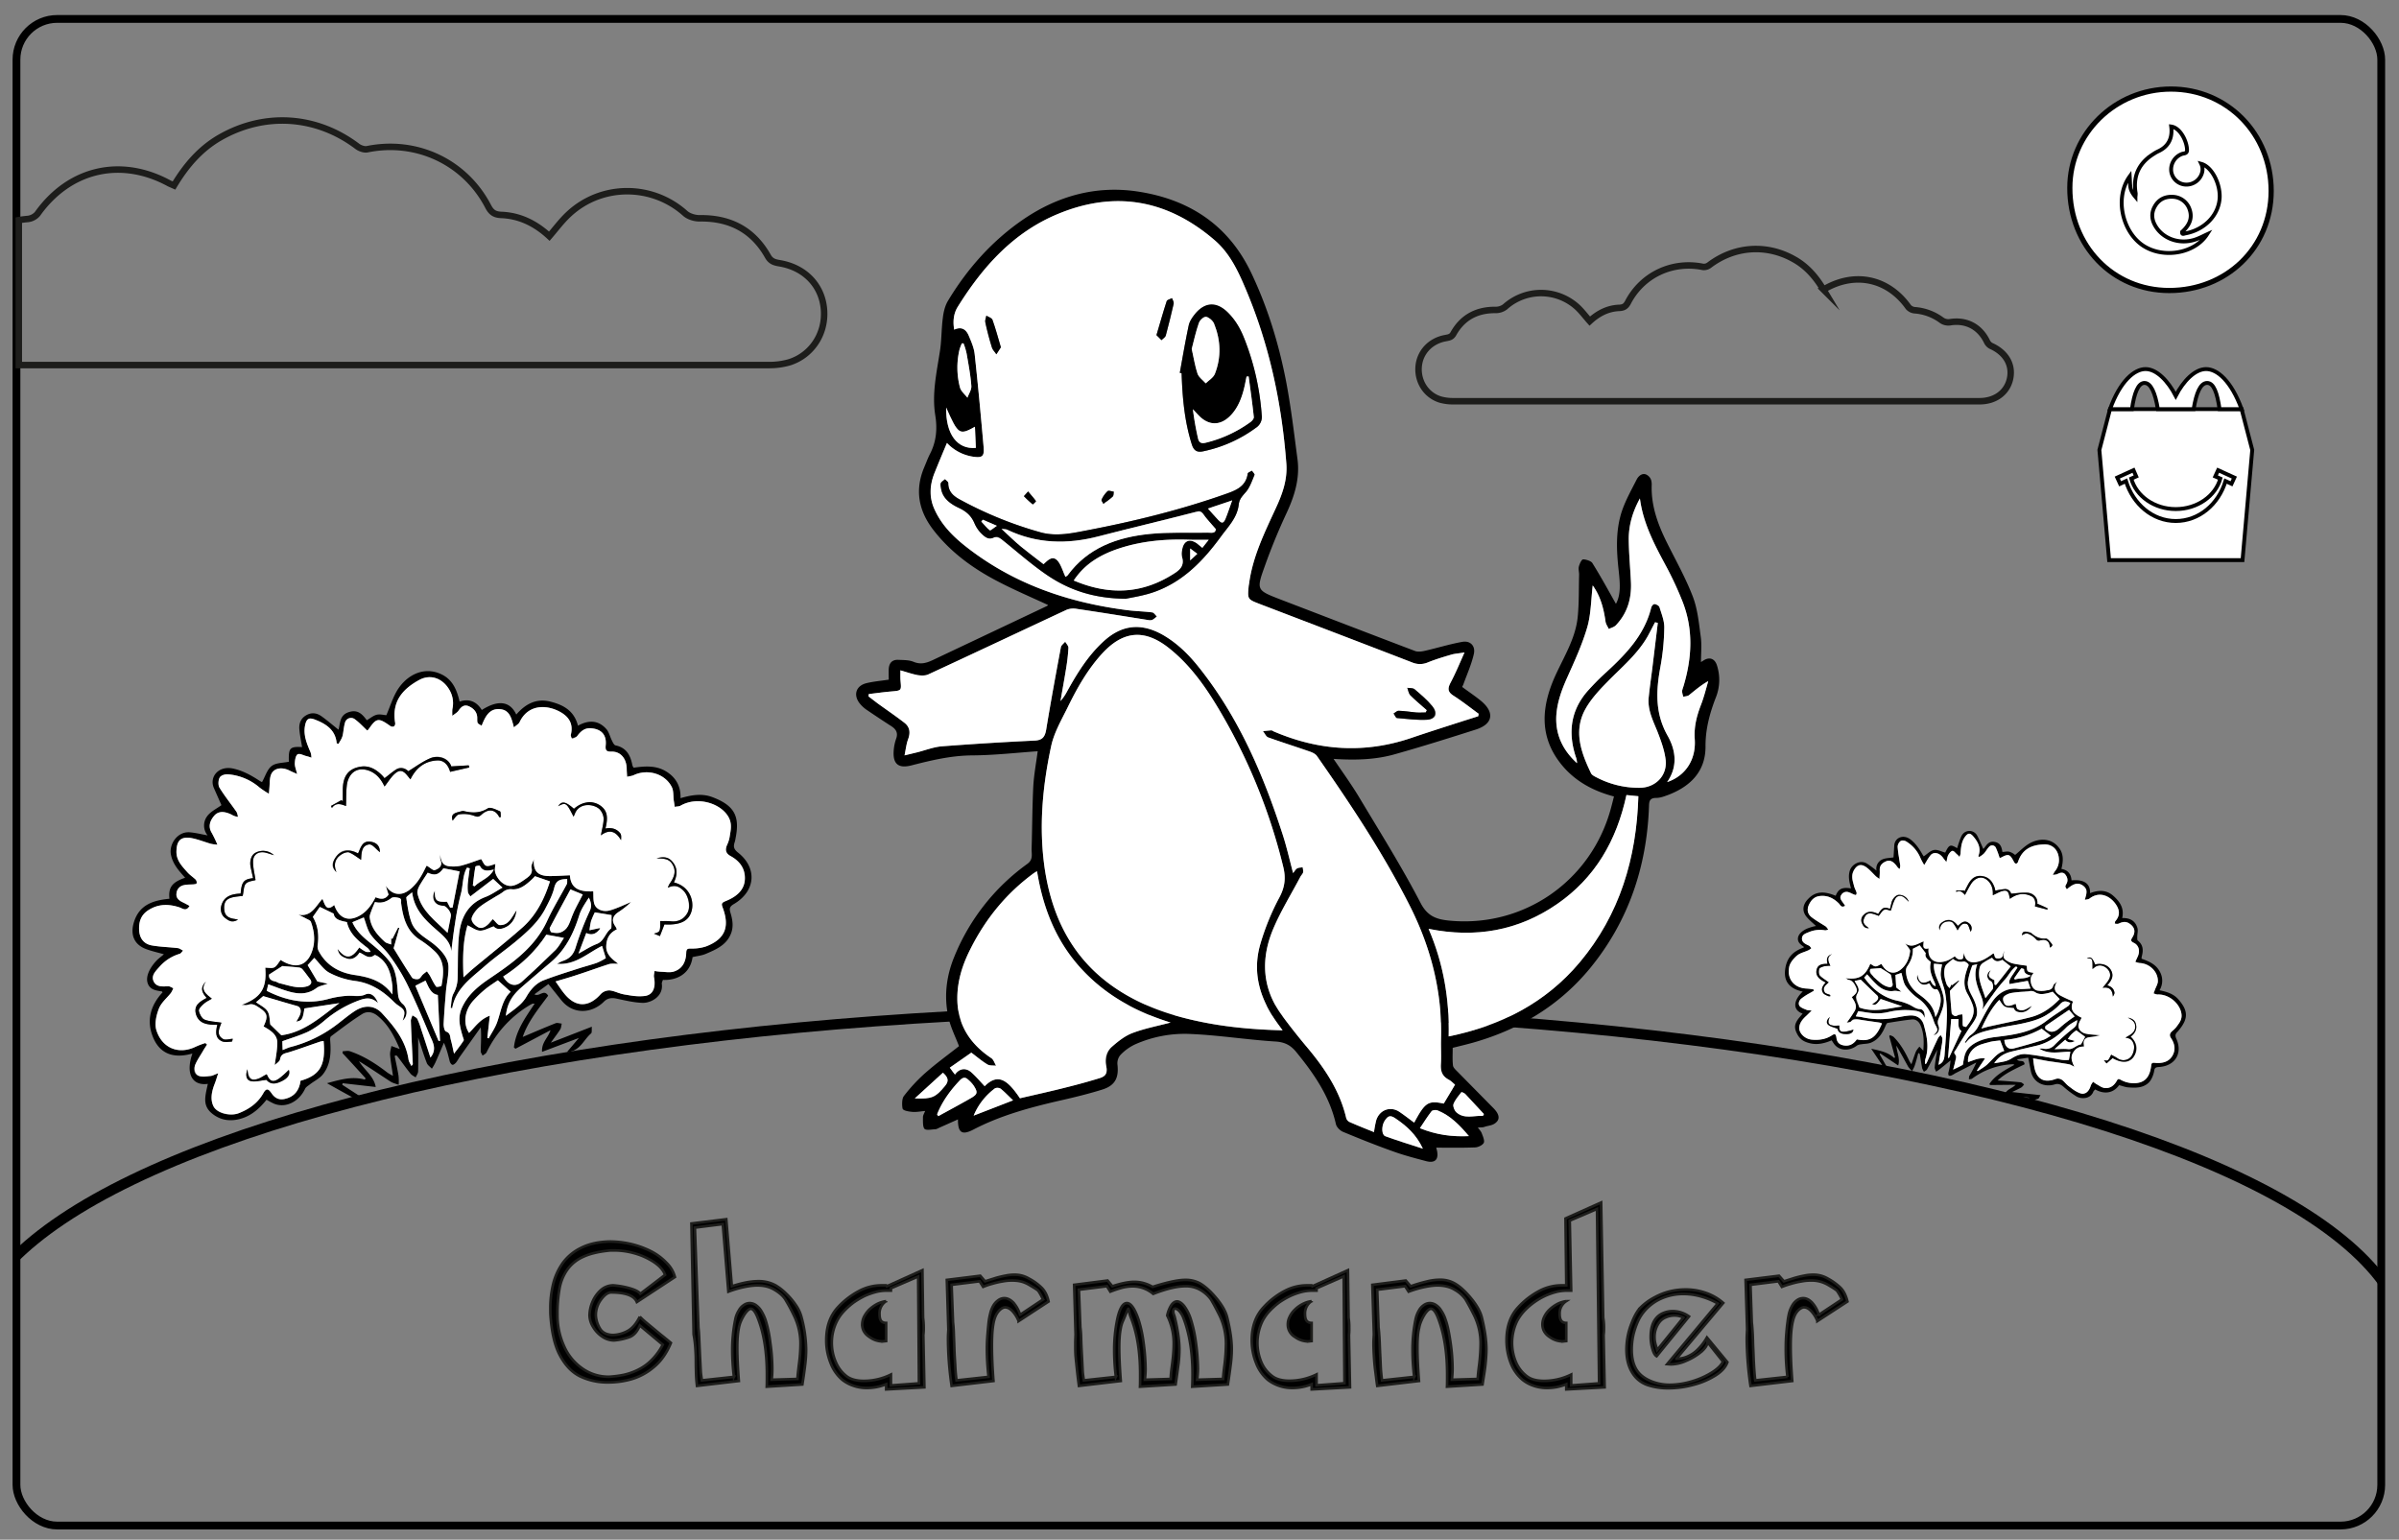 <svg id="Capa_1" data-name="Capa 1" xmlns="http://www.w3.org/2000/svg" xmlns:xlink="http://www.w3.org/1999/xlink" viewBox="0 0 1850.4 1187.7"><rect x="0" y="0" width="1850.4" height="1187.7" fill="#808080" stroke="none"/><defs><style>.cls-1,.cls-10,.cls-2,.cls-3,.cls-5{fill:none;}.cls-2,.cls-5{stroke:#000;}.cls-10,.cls-2,.cls-3,.cls-5,.cls-7,.cls-8,.cls-9{stroke-miterlimit:10;}.cls-2{stroke-width:6px;}.cls-3{stroke:#1d1d1b;stroke-width:5px;}.cls-4{clip-path:url(#clip-path);}.cls-5{stroke-width:8px;}.cls-6,.cls-8,.cls-9{fill:#fff;}.cls-7{fill:#010101;stroke:#1e1e1c;stroke-width:2px;}.cls-10,.cls-8,.cls-9{stroke:#010101;}.cls-8{stroke-width:4px;}.cls-10,.cls-9{stroke-width:3px;}</style><clipPath id="clip-path"><rect class="cls-1" x="13.7" y="765" width="1822" height="302.07"/></clipPath></defs><rect class="cls-2" x="12.7" y="14.6" width="1824" height="1162.2" rx="31.4"/><path class="cls-3" d="M1408.6,222.2c23.3-12.7,48.1-6.9,63.4,14.7a7.6,7.6,0,0,0,4.6,2.4,39.8,39.8,0,0,1,21.1,7.8,9,9,0,0,0,6.2,1.5c12.5-2.1,23,3.3,28.6,14.7a7.3,7.3,0,0,0,3.2,3.5c11.2,5,16.8,14.2,14.8,24.8s-11,17.9-23.6,17.9H1120.7a35.6,35.6,0,0,1-9.8-1.3c-10.7-3.3-17.4-13.6-16.7-24.9s8.9-20.4,20.9-22.5c2.5-.5,4.5-.7,6-3.5,7.1-12.6,18.2-18.4,32.7-18.2a11.9,11.9,0,0,0,7.1-2.4,41.5,41.5,0,0,1,55.9.4c3.4,3.2,6.2,7,9.4,10.6,6.5-6,14-9.9,22.9-10.2,3.3-.2,4.9-1.2,6.5-4.1,11.1-21.5,34.4-32.3,58-27.5a6.8,6.8,0,0,0,4.8-1.4c19.6-14.8,44.4-16.5,65.7-4.3,9.7,5.5,16.6,13.6,22.3,23.1A15.6,15.6,0,0,0,1408.6,222.2Z"/><g class="cls-4"><ellipse class="cls-5" cx="916.5" cy="1041" rx="940.3" ry="262"/></g><g id="cUtrgw"><path d="M534.2,738.3c-1.8,12.9-12.1,18.1-22.9,17.6-.3,1-1,2.2-.8,3.2,1.2,9.6-8.5,14.7-14.9,14.5s-13.2-1.8-19.7-3.2c-3.9-.9-7.2-.6-10.1,2.3-9.4,9.3-23.8,10.1-32.8-1.1l-10-12.5L412.2,767c3.9,2.3,7.3-4.4,10.6,1.1-7.4,10-15.6,19.9-19.6,31.8,8.3-3.5,16.8-7.2,25.4-10.6,1.3-.5,3.1.2,4.7.3-.4,1.5-.4,3.3-1.2,4.5-2,3.2-4.4,6.2-7.2,10.2L456.5,792c-.2,2.4.2,4.5-.6,5.2-5.8,4.8-8.3,13.7-18.7,14.5l9.3-11-28.4,10.7c-.5-7.4,4.8-10.9,6.5-16.7l-27,14.3-1.2-1c1.4-12.8,8.8-23,16-33.8h-1.6l-1.6.8a85.5,85.5,0,0,0-33.9,36.8c-.6,1.1-2,1.7-3.1,2.5-.5-1.2-1.5-2.4-1.4-3.5.1-5.9.6-11.8,0-18.3l-16.5,23.2a37.3,37.3,0,0,1-2.5,3.9c-.8.9-2,1.9-2.8,1.8s-1.8-1.6-2.1-2.6c-1.2-4.7-2.2-9.3-4.5-14.4-2.2,5.2-4.4,10.4-6.7,15.5a40.4,40.4,0,0,1-2.6,4.5c-1.3-1.5-3.3-2.7-3.9-4.4-2.4-6.1-4.3-12.4-6.7-19.7.1,9.5.2,17.8,0,26.1,0,1.6-1.2,3.1-1.9,4.7-1.3-.9-2.9-1.6-3.9-2.8-3.3-4.1-6.4-8.5-9.6-12.7a10,10,0,0,0-1.4-1.5l-1.3.4c1,5.1,2.2,10.2,3,15.4a39.6,39.6,0,0,1,.1,6.9c-2.2-.8-4.6-1.3-6.5-2.6-8-5.2-15.9-10.6-24.1-15.6,4.1,6.8,11.5,11.6,12.9,19.9l-25.5-2.9-.3,1.2,16.1,10.4a2.9,2.9,0,0,0-.2.9c-1.5.1-3.4.8-4.6.2-7.6-4-15.2-8.3-23.1-12.7,9.7-2.6,19.1-5.6,29.2-2.8l.6-1c-5.9-6.5-11.8-13-17.8-19.4l.2-1.5c1.8,0,3.8-.5,5.4,0,10.7,3.6,20.1,9.6,29,16.5a38.1,38.1,0,0,0,4.3,2.5c-.8-5.9-1.8-10.9-2.2-16-.2-2.3.6-4.7,1-7l6.4,2.3c-4-9.5-8.6-18.7-17.1-25.6-3.8-3.1-8.1-3.7-11.8-1.4-8.3,5.2-16.2,11.3-24.1,17.2-.7.5-.7,2.3-.6,3.5.7,9.2.3,18.3-5.6,25.8-2.6,3.3-6.8,5.2-10.2,7.9-1.3,1-3,2-3.6,3.3-4.7,10-14.9,15.1-23.9,11.5a55.7,55.7,0,0,1-5.8-3.1c-5.4,6.8-12,12.8-21.1,15-7.3,1.8-14.3.8-20.4-3.9s-6.4-9.8-5.3-16.1c.4-2.4,1-4.7,1.5-7.2-12.1,1.7-17.3-7.9-11.9-23.4-14.1,4-25.3.7-30.7-13.4-4.8-12.6-1.4-24,7.7-33.8-.3-.3-.4-.7-.5-.7-4.4-.7-9.1-1.2-10.9-6.1s1.1-10.8,4.5-15.1,5.2-5,7.9-7.5c-4.6-1.3-9.1-2.3-13.5-3.9-9.4-3.4-12.5-11-9.7-20.5,4.1-13.8,14.9-17.2,27.5-18.4-.9-8.6,1.8-12.7,12.1-16.2-4.8-5.4-9.6-10.5-11-18.1s4.8-17.4,14.1-17c4.6.3,9.2,1.5,14.2,2.4a12,12,0,0,1-.5-14.5c2.6-3.8,7.4-6,11.2-8.8l-5.9-13.4c-3.5-8.3,3.5-17.1,14.6-14.9,7.7,1.6,14.3,5.3,20.7,9.5a11.8,11.8,0,0,0,1.9,1c2.5-4.4,3.9-9.6,7.3-12.3s8.7-2.4,13.4-3.4c-.3-10.7.7-11.8,10.2-11.3-.7-4.5-1.7-9-2.1-13.6s1.1-8.5,5.2-10.9,8.1-1.9,11.7.6,8.8,6.9,13.3,10.5c1.4-4.8.7-11.1,7.7-13.5s10.6,1.4,14.1,6.2c2.6-1.5,4.9-3.5,7.5-4.2s5.7.2,7.6.3c3-6.9,5.1-14.2,9.1-20.3,7.3-11,20-17.3,32.8-11.5,9,4,12.4,11.9,14.6,21.3,7-2.4,13-.3,17.1,6.5,12.5-8,21.8-6.9,26.6,3.5,7-8.1,15.4-12.7,26.2-10s18.5,7.4,21.4,18.6c7.9-4.4,15.5-4.5,21.8,2.5,2.2,2.4,2.9,6.2,4.5,9.2.6,1.3,1.6,3.3,2.7,3.5,7.8,1.6,11.1,6.9,12.7,14a9,9,0,0,0,.6,2.2,3.7,3.7,0,0,0,.7,1c8.3-1.2,17-1.9,24.7,2.7s11.7,11.5,11.4,20.8c8.7-2.5,16.7-3.9,25.1-.6,16.2,6.3,20.8,14.3,17.4,31.3a19.8,19.8,0,0,1-.8,3.5c-1.1,3.4-.4,5.4,2.8,7.9,14.7,11.7,13.6,29.5-3.2,39.5-3.1,1.8-3.8,3.2-2.9,6.4,1.6,5.1,2.6,10.4.8,15.7-3.2,9.2-11.2,12.8-19.2,16.2C541.7,737.1,538.1,737.4,534.2,738.3ZM371.5,559.8c-3.5-2-3.4-2-3.4-6s-2.7-7.3-6.5-9-6,.6-8,3.5c-.9,1.3-2.4,2.1-4.7,3.9a40.7,40.7,0,0,1,0-5.1,20.2,20.2,0,0,0-2.3-15c-5.2-8.9-14.5-12.3-23.2-7.6-13.4,7.3-21.3,17.1-18.6,33.2a2.9,2.9,0,0,1-1,2.7,3.2,3.2,0,0,1-2.8-.4c-9.2-6.5-10.6-6.3-16.8,2.7-.2.3-.7.5-1,.8-3.2-3-6-6.1-9.4-8.6a4.8,4.8,0,0,0-7.7,2.6c-1,3.3-1,6.9-1.9,10.2s-2,4.1-3.1,6.1l-1.4-.4c-.9-10-7.7-14.7-16-18-5.2-2.2-7.8-.3-8.6,5.5s1.8,13.3,4.5,19.6a13.4,13.4,0,0,1,.6,4,28,28,0,0,0-4.1-1.3c-2.3-.6-5.4-2.1-6.7-1.2s-1.9,4.4-2,6.8.9,4.7,1.8,8.3c-2.8-1.3-4.4-1.9-5.9-2.7-6.5-3.2-12.8-1.7-14.5,3.9-.9,3-.7,6.3-1,9.4-.1,1.3-.2,2.5-.4,4.6a74.6,74.6,0,0,1-7.2-4.8,42.3,42.3,0,0,0-24.5-10.2c-2.1-.1-5.5,1-6.3,2.6s-1.3,5.7-.1,7.7c3.9,6.4,8.7,12.3,13,18.5.8,1.1.9,2.6,1.3,4a10.7,10.7,0,0,1-4.8-1.6c-5.6-2.8-10.6-2.7-13.6.8s-4.9,8.3-1.8,13.3a97.8,97.8,0,0,1,4.3,9,36.9,36.9,0,0,1-5.1-.7c-4.8-1.4-9.5-3.3-14.4-4.3-8.5-1.6-11.9,1.5-12.1,10.1-.2,6.9,4.2,11.4,8.3,16,1.9,2.2,4.4,3.8,6.5,5.8a3.5,3.5,0,0,1,.8,2.7c-.2.6-1.6.9-2.5,1s-4.9,0-7.3.6a7,7,0,0,0-5.8,6.7c-.4,3.8,2.2,5.3,5,6.6s3.4,1.8,5.1,2.7c-2.6,4.6-5.4,1.9-7.9,1.1-8.4-2.7-16.3-2.7-24,2.3-5.5,3.6-7.2,8.9-7,14.9s3.4,11.1,9.8,12.2,13.5,1.3,20.2,2.1c1.4.2,2.6,1.3,3.9,1.9-.9.9-1.6,2.2-2.7,2.5a33.4,33.4,0,0,0-15.5,10c-2.9,3.3-6.6,6.7-4.5,11.2s7,4,11.3,3.8c1.3,0,2.6,1,3.9,1.5a24.2,24.2,0,0,1-1.8,3.6c-3.2,4.1-7.5,7.7-9.4,12.3s-3.4,11.5-1.9,16.4c4.3,13.8,17,19.2,30.2,12.9a62.8,62.8,0,0,1,7.6-2.9l1.3,1.2c-1.1,1.7-2.2,3.3-3.1,4.9-2.1,3.6-4.7,7.1-6.1,10.9s-.8,7.1,2.8,8.3,6,.4,9.1.1c1.5-.1,2.9-1,5.9-2.1-1.2,3.8-1.9,6.2-2.8,8.4-2.2,5.7-3.8,11.6-.7,17.3s13.1,7.6,19.4,5.1c7.9-3.1,14.5-7.7,18.8-15.2,2.3-4.2,3.8-4.1,6.5-.1s6,5.4,10.6,4.2c7.3-1.8,10.8-6.9,11.7-13.9,15.1-4.3,19.5-12,17.8-30.7a20,20,0,0,0-2.6.5c-8,2.7-15.8,5.6-23.8,8.1-3.2,1-6.4,1-7.2,5.6-.3,1.8-3.1,3.3-4.1,4.4.7-5.5,1.9-11.1,2-16.9s-5.5-10-10.6-12.9c3.8-8.2,3.1-10.4-4.3-15.1-2.4-1.6-4.6-2.7-7.7-1.6-1.5.5-3.3.1-5,.1,15.1-5.6,19.6-12.8,18.3-28.7,2.4-.1,5.1.7,7-.3s3.2-3.7,4.9-5.7a24.8,24.8,0,0,0,2.9,1.7c8.3,4.3,16.5,1.8,20-5.3s3.6-17.2.4-25.8c-.5-1.2-2.6-1.9-4-2.7s-3.8-1.9-5.6-2.8c10.1,1.8,13.2-6.5,18.5-12.2,1.9,4.2,2.9,10.2,9.1,4.7,3.4,9.7,10.1,13,18.5,8.8,6.3-3.1,10.2-8.6,13.4-14.8,3.9,1.7,7.5,1.9,10-2-.8-2.5-1.5-4.6-2.1-6.8,4.7,7.2,11.3,8.4,18,3.3s9.6-11,12.8-17.6c.4-.8,1-1.5.8-1.2,2.6,1.5,4.9,3.9,6.2,3.4,3-1.1,6.2-3.1,4.4-7.6-.5-1.4-.2-3-.3-4.6.5,4.2,1.3,8.2,6.1,9.1a27.5,27.5,0,0,0,9.9-.3c5.5-1.4,10.8-3.5,15.6-5.1,1.3,1.7,2.3,4.6,4,5.2s4.6-.8,7-1.4c-.1,1.2-.3,2.6-.4,4.1-.3,5,6.3,14.3,13.9,12.6,3.5-.7,6.9-3.1,9.9-5.3s5.6-4,4.5-8.5c-.5-2,1.2-4.5,1.8-6.7-.7,9.2,2.9,13.2,12.6,13.1,4.9,0,9.9-.4,15.2-.6.7,11.4,9,12.7,18,12.4.2,3.6-.1,6.8.8,9.6,1.4,4.4,6.8,6.7,12.3,5s10.8-4.2,16.1-6.4a65.8,65.8,0,0,1-10.1,8c-4.3,2.9-5.1,6.6-2.1,10.7a13.4,13.4,0,0,1,1.2,2.4c-5.8,2.7-8.1,7.7-8.2,13.3s4.7,9.8,9.2,13.2c-2.6.1-5.1-.3-7.3.4-8.1,2.6-16.2,5.6-24.3,8.2-5.3,1.8-10.7,3.3-16.7,5.1,2.4,3.3,4.3,6.4,6.6,9.2,8.8,11,19,11,28.3.5a9.3,9.3,0,0,1,6.8-2.8c4,.4,7.8,2.5,11.8,3.2s10.3,1.7,15.3,1.1,8.7-6.4,7.2-14.2c-.4-1.6.2-3.4.4-5.1a35.5,35.5,0,0,0,4.7.6c3.4.1,7,.8,10-.1,6.9-2.1,9.5-7.8,9.7-14.5.1-3,1-3.3,3.8-3.3a33.8,33.8,0,0,0,11.4-1.6c16.1-6.1,17.8-16.5,13.1-29.5-1.3-3.4-1.2-4.1,2.1-5.5,7.5-3,14.1-7.5,14.8-16.4s-3.9-14.5-11.1-18.4c-3.9-2.2-4.1-5-2.6-8.5a23.9,23.9,0,0,0,1.9-5.7c.8-5.2,2.2-10.2-.6-15.5-5.7-10.8-23.9-16.7-37.2-9.1-1.2.7-3,.6-4.5.9-.2-1.6-.4-3.2-.7-4.8-.5-3.6,0-7.8-1.7-10.8-5.3-10.1-18.6-13.8-29.1-8.9-1.4.7-3.1.8-5.2,1.3-.1-2.4-.3-4.2-.3-6.1-.1-7.8-4.6-13.5-11.8-13.3-4.3.1-4.7-1.4-4.4-4.9.8-7.9-3.2-12.4-11.1-13.1-5-.5-8.1,2.2-10.9,6-.8,1-2.8,1.2-4.2,1.7s-.9-1.9-.7-2.7c2.1-8.5-1.5-14.1-8.9-18-10.4-5.4-24.2-5.3-30.6,8.2-.7,1.5-2.6,2.5-4.4,4.1-1.8-6.8-3.1-13.1-10.2-14C377.5,546,374.3,552.8,371.5,559.8ZM218,810c2.4-.9,4.1-1.8,6-2.3a99.5,99.5,0,0,0,33.3-15.5c5.6-4,10.7-8.6,16.4-12.3,7.9-5.1,15.5-4.2,21,1.8,9.5,10.3,18.2,21,20.4,35.5.2,1.7,1.3,3.2,2.2,5.1.8-.9,1.1-1.2,1.1-1.4-.5-11.1-1.1-22.2-1.5-33.2-.1-1.5.8-3,1.2-4.5,1.3.9,3.1,1.6,3.8,2.8a56,56,0,0,1,3,8.1c2.4,7.1,4.7,14.3,7.1,21.7,5.5-6.7,1.5-12.4-.8-17.9-5.5-13.2-11.1-26.4-17.4-39.2A149.5,149.5,0,0,0,300,736.5c-4.1-5.6-10-9.9-14-15.5-2.7-3.8-3.7-8.9-5.4-13.3l-8.8,3.7c2.8,6.5,7.7,11.1,13.1,15.4s11.1,9.2,15.4,14.7c5.9,7.6,5.8,17.2,6.8,26.3a10.4,10.4,0,0,0,3.2,6.4,8.4,8.4,0,0,1,.3,13.1c2.3-7.3,2-8.1-4.3-12.3a30.8,30.8,0,0,1-2.7-2.4c-8.3-8.2-17.5-14.3-29.6-15.9a58.6,58.6,0,0,1-19.9-6.3c-4.6-2.4-7.8-7.6-11.7-11.5l-5.1,5.6,7.5,12.6,8,1.7c-3.3,1.3-6.4,1.7-8.6,3.3-6.4,4.9-13.3,4.9-20.5,3-5.6-1.5-11.1-3.8-16.8-5.8l-1.2,5c15.5,7.9,31.6,10.9,48.7,6a71.6,71.6,0,0,1,13.1-2.1c4.7-.4,9.2,1.3,14.2-1s7.8,1.1,9.9,6.6c-4.7-4.5-9-4.1-13.9-2.4A87.1,87.1,0,0,0,250.6,787a64.4,64.4,0,0,1-13.1,8.9c-6.3,2.9-13.1,4.9-19.7,7.3C217.8,805.1,217.9,807.2,218,810Zm130.8-32.3-1.2-.2c.6-3.7.5-7.8,2.1-10.9a26.5,26.5,0,0,0,3.3-12.2c.3-11.2-.1-22.5,1.1-33.6,1.4-13,6.9-23.8,20.4-28.9,4.5-1.7,8.6-4.7,13.1-7.2l-7.2-6.7-17.6,13.5c-.6-1.1-1.8-2.2-1.9-3.5a34.7,34.7,0,0,1,0-7.2c.4-3.7.9-7.4,1.4-11l-2.1-.5c-3.6,6.2-2.9,13.8-4.8,20.5a216.1,216.1,0,0,0-4.4,22.4c-1.2,7.2-2,14.4-2.9,21.6-.7-7.3-5.8-11.6-10.6-15.8-9.1-7.9-17.9-15.9-19.6-29.7-2,1.8-4.6,3.3-4.5,4.3.9,6.3,1.8,12.8,3.9,18.7,2.9,8.3,11.1,11.9,17.4,17.1s10.8,9.5,11.2,17-1.3,12.6-1.9,19c-.7,8.4-1.4,16.9-1.8,25.4-.1,2,.6,5.5,1.8,5.9,3.6,1.3,3.1,4.3,3.8,6.7s1.5,6.5,2.4,10.4c2.8-3.7,5.3-6.8,7.4-10.1.4-.6-.4-2.1-.7-3.2-2.1-7.2-4.1-14.2-.7-21.9,4.4-9.9,12.1-16.4,20.6-22.2,18-12.2,35.8-24.4,45.3-45.2,4.4-9.6,10-18.6,15-28,.6-1.1.3-2.7.4-4.1-5.2.1-8.6,1-10,6.7s-4.5,11.6-7.4,17.1c-5.2,9.5-13.2,16.7-21.4,23.6s-17.3,13.1-25.4,20.3C363.1,754.7,351.4,762.8,348.8,777.7Zm32-63.1c-4.1,1.4-7.5,3.4-10.7,3.3s-6.3-2.7-9.5-4.1c-3.7,12.5-3.7,26-3.1,40.1,3.2-2.9,5.7-5.3,8.4-7.5,12.5-10.4,25.3-20.5,37.5-31.3,10.6-9.6,16.7-22.2,20.8-35.2l-11.6-4a32.9,32.9,0,0,1-2.7,2.8c-4.3,3.9-8.9,7.7-14.8,7.3a9.3,9.3,0,0,0-7.3,2.2,41.9,41.9,0,0,1-5,3.1c-4.4,2.8-9.2,5.3-13.3,8.7-2.5,2.1-5.2,5.2-5.7,8.3s2.5,5.4,4.7,6.8,6.4-.3,8.8-2.9l2.8-3.2c2.2,2,3.7,4.5,5.3,4.6,6.9.3,9.2-5.8,13-11.4-.5,6.2-3.3,10.2-7.3,12.5S383.5,717.8,380.8,714.6Zm-139.5-7.3c4,6.7,4.8,14.1,3.7,22a7.7,7.7,0,0,0,1,4.7c5.9,11,15.5,16.3,27.5,18.1s21.6,4.5,29.1,15a46.1,46.1,0,0,0,.1-6.3c-1.1-9-2.9-17.7-11.3-23.1-.8-.5-2.2-1.2-2.6-.9-4.6,3.6-7.7-.6-11.5-2-2.1,3.5-4.9,6-9.4,4.7s-6.7-2.7-7.5-7.5c6.3,8.1,10.8,7.7,16.7-1.1a31.7,31.7,0,0,0,4.9,3.2c1.1.5,2.6.2,3.9.2a15.8,15.8,0,0,0-2.2-2.9c-7-5.4-14.1-10.8-16.1-20.1-5-1-9.7-2-10.2-6.5l-10.7-5.2Zm62.3,24.2c4.7,7.6,9.3,15.2,14.3,22.6.7,1.1,3.4,1.5,5,1.1s2.2-2.4,3.4-3.5a36.5,36.5,0,0,1,3.1-2.4l2.2,3.2c1.6,2.9,2.9,5.9,4.9,8.6.3.5,4-.2,4.1-.7,1.7-9.3,2.8-18.7-4.8-26.2a75.3,75.3,0,0,0-12.2-9.5c-10-6.7-12.6-16.8-14.1-27.7-.2-1.5-.5-3.9-1.3-4.2s-5-1.1-6.3,0c-3.9,3-7.9,4.2-12.6,3-1,2.4-1.9,4.5-2.7,6.6s-1.6,3.8-1.3,5.6c1.1,7.8,6,13.4,11.6,18.5,1.2,1.1,3.3,1.4,4.9,2.1v-4.9l.9.6,4.4-8.7,1,.2Zm160.8-1.8c-11.1,5.4-20.4,14.9-34.7,13.8a32,32,0,0,1,4-2.1c5.2-1.6,8.4-4.6,10.2-10.2a229.5,229.5,0,0,1,11-28.5c1.8-3.9.9-6.8-.7-10.3-2.8,4.4-5.9,8.8-7.4,13.6-4.3,13.7-10.3,26.1-21.3,35.7-7.9,6.7-15.8,13.4-23.6,20.2s-10.8,12.4-11.7,21.7c3.7-2.9,7.1-5.2,10.1-7.9a27.9,27.9,0,0,0,5.5-6.4c3.2-5.7,7.4-10.7,13.5-13.1,8.8-3.4,17.9-6.2,26.9-9.1,4.6-1.5,9.4-2.7,14-4.3a43,43,0,0,0,7.1-3.7ZM347.2,700.2h1.9c1.8-9.4,3.6-18.8,5.4-27.9L342,669.8c-3.7,5.1-6.5,5.9-12.1,3.4-2.1,3.3-4.5,6.5-6.3,9.9s-2,4.6-1.5,6.6c3.2,13.4,14.1,20.8,23.1,29.9,1-4.7,1.8-8.9,2.6-13,.5-2.6-3.6-8-6-7.9-6.5,0-9.6-5.7-6.4-11.6-.2,7.6,1.2,8.9,9.4,8.5ZM217,798.6c17.8-2.3,30.9-14.5,44.8-24.8l-27,4.1c-1.3,8.5-1.9,9.4-6.3,10.2a50.2,50.2,0,0,0,2.6-4.6c1.7-3.8.8-6.7-2-7.5-8.6-2.4-17.2-5-26.1-7.6l-5.5,4.7c2.9,2.2,6.9,3.9,8.8,6.9s1.6,7.2,2.2,10.3Zm167-42.4c-2.9,2-6.4,4.2-9.5,6.7a90.4,90.4,0,0,0-9,8.5c-7.1,7.5-8.6,18.1-3.7,25.4,4.6-4.5,8.2-10.4,16-13.3l-1.9,17.1,1,.4c2.2-4,4.8-7.8,6.4-12,3.1-8.5,4.1-18.1,10.6-23.9Zm4.1-2.9c3.9,6.8,9.5,8.4,14.4,4,8.9-8,17.6-16.3,26.2-24.7,2.6-2.7,4.4-6.4,6.3-9.1L421.4,721C413.2,733.8,401.6,744.6,388.1,753.3ZM440,686.1c-5.2,9.7-10.7,19.6-15.9,29.6-.4.8.6,3.4,1.3,3.5,2.3.5,4.9.8,6.9.1,5.6-2.1,7-7.3,8.9-12.4s5.6-11.4,8.3-16.9Zm6.2,49.5c5.4-2.9,9.7-5.7,14.3-7.5s6.4-8.6,10.8-11.8c.3-.2.2-.8.3-1.3,0-3.3.1-6.6.1-9.1l-12.9-2.1a63.7,63.7,0,0,0-2.9,6.7,55.4,55.4,0,0,0-1.2,7.1l7.4-1.6c.3-.1.5.1.9.3-2.8,3.6-5.9,5.7-10.8,3.4Zm-228.4,9.6-10.2,6.5c-.5,2.5.7,4.6,4.3,5.3,1.3.2,2.5,1.2,3.8,1.5,6.9,1.6,13.8,4.4,21,2.4,2.9-.8,4.8-2.5,2.4-5.7s-3.8-5.2-5.9-7.6a4.4,4.4,0,0,0-3-1.3C226.1,745.8,222,745.6,217.8,745.2Zm102.6,15.2L338.3,803h1.1c-.5-11.7-1.1-23.3-1.7-35.5-5.4-.7-7.2-6.3-9.5-11.1Zm44.3-77.3,1.4.6c4.3-4.6,11.3-6,14.8-12.9-4.8,1.1-8.6,1.6-10.8-2.9-.2-.4-3.3.1-3.4.6C365.8,673.3,365.3,678.2,364.7,683.1Z"/><path class="cls-6" d="M371.5,559.8c2.8-7,6-13.8,14.7-12.7,7.1.9,8.4,7.2,10.2,14,1.8-1.6,3.7-2.6,4.4-4.1,6.4-13.5,20.2-13.6,30.6-8.2,7.4,3.9,11,9.5,8.9,18-.2.8.5,1.8.7,2.7s3.4-.7,4.2-1.7c2.8-3.8,5.9-6.5,10.9-6,7.9.7,11.9,5.2,11.1,13.1-.3,3.5.1,5,4.4,4.9,7.2-.2,11.7,5.5,11.8,13.3,0,1.9.2,3.7.3,6.1,2.1-.5,3.8-.6,5.2-1.3,10.5-4.9,23.8-1.2,29.1,8.9,1.7,3,1.2,7.2,1.7,10.8.3,1.6.5,3.2.7,4.8,1.5-.3,3.3-.2,4.5-.9,13.3-7.6,31.5-1.7,37.2,9.1,2.8,5.3,1.4,10.3.6,15.5a23.9,23.9,0,0,1-1.9,5.7c-1.5,3.5-1.3,6.3,2.6,8.5,7.2,3.9,11.6,10,11.1,18.4s-7.3,13.4-14.8,16.4c-3.3,1.4-3.4,2.1-2.1,5.5,4.7,13,3,23.4-13.1,29.5a33.8,33.8,0,0,1-11.4,1.6c-2.8,0-3.7.3-3.8,3.3-.2,6.7-2.8,12.4-9.7,14.5-3,.9-6.6.2-10,.1a35.5,35.5,0,0,1-4.7-.6c-.2,1.7-.8,3.5-.4,5.1,1.5,7.8-.8,13.5-7.2,14.2s-10.2-.3-15.3-1.1-7.8-2.8-11.8-3.2a9.3,9.3,0,0,0-6.8,2.8c-9.3,10.5-19.5,10.5-28.3-.5-2.3-2.8-4.2-5.9-6.6-9.2,6-1.8,11.4-3.3,16.7-5.1,8.1-2.6,16.2-5.6,24.3-8.2,2.2-.7,4.7-.3,7.3-.4-4.5-3.4-9.3-7-9.2-13.2s2.4-10.6,8.2-13.3a13.4,13.4,0,0,0-1.2-2.4c-3-4.1-2.2-7.8,2.1-10.7a65.8,65.8,0,0,0,10.1-8c-5.3,2.2-10.6,4.8-16.1,6.4s-10.9-.6-12.3-5c-.9-2.8-.6-6-.8-9.6-9,.3-17.3-1-18-12.4-5.3.2-10.3.6-15.2.6-9.7.1-13.3-3.9-12.6-13.1-.6,2.2-2.3,4.7-1.8,6.7,1.1,4.5-1.8,6.6-4.5,8.5s-6.4,4.6-9.9,5.3c-7.6,1.7-14.2-7.6-13.9-12.6.1-1.5.3-2.9.4-4.1-2.4.6-5.1,2-7,1.4s-2.7-3.5-4-5.2c-4.8,1.6-10.1,3.7-15.6,5.1a27.5,27.5,0,0,1-9.9.3c-4.8-.9-5.6-4.9-6.1-9.1.1,1.6-.2,3.2.3,4.6,1.8,4.5-1.4,6.5-4.4,7.6-1.3.5-3.6-1.9-6.2-3.4.2-.3-.4.4-.8,1.2-3.2,6.6-6.8,13-12.8,17.6s-13.3,3.9-18-3.3c.6,2.2,1.3,4.3,2.1,6.8-2.5,3.9-6.1,3.7-10,2-3.2,6.2-7.1,11.7-13.4,14.8-8.4,4.2-15.1.9-18.5-8.8-6.2,5.5-7.2-.5-9.1-4.7-5.3,5.7-8.4,14-18.5,12.2,1.8.9,3.8,1.8,5.6,2.8s3.5,1.5,4,2.7c3.2,8.6,3.8,17.3-.4,25.8s-11.7,9.6-20,5.3a24.8,24.8,0,0,1-2.9-1.7c-1.7,2-2.9,4.7-4.9,5.7s-4.6.2-7,.3c1.3,15.9-3.2,23.1-18.3,28.7,1.7,0,3.5.4,5-.1,3.1-1.1,5.3,0,7.7,1.6,7.4,4.7,8.1,6.9,4.3,15.1,5.1,2.9,10.8,6,10.6,12.9s-1.3,11.4-2,16.9c1-1.1,3.8-2.6,4.1-4.4.8-4.6,4-4.6,7.2-5.6,8-2.5,15.8-5.4,23.8-8.1a20,20,0,0,1,2.6-.5c1.7,18.7-2.7,26.4-17.8,30.7-.9,7-4.4,12.1-11.7,13.9-4.6,1.2-8-.4-10.6-4.2s-4.2-4.1-6.5.1c-4.3,7.5-10.9,12.1-18.8,15.2-6.3,2.5-16.7,0-19.4-5.1s-1.5-11.6.7-17.3c.9-2.2,1.6-4.6,2.8-8.4-3,1.1-4.4,2-5.9,2.1-3.1.3-6.4.9-9.1-.1s-3.9-5.3-2.8-8.3,4-7.3,6.1-10.9c.9-1.6,2-3.2,3.1-4.9l-1.3-1.2a62.8,62.8,0,0,0-7.6,2.9c-13.2,6.3-25.9.9-30.2-12.9-1.5-4.9,0-11.4,1.9-16.4s6.2-8.2,9.4-12.3a24.2,24.2,0,0,0,1.8-3.6c-1.3-.5-2.6-1.5-3.9-1.5-4.3.2-9.2.8-11.3-3.8s1.6-7.9,4.5-11.2a33.4,33.4,0,0,1,15.5-10c1.1-.3,1.8-1.6,2.7-2.5-1.3-.6-2.5-1.7-3.9-1.9-6.7-.8-13.6-.9-20.2-2.1s-9.6-5.9-9.8-12.2,1.5-11.3,7-14.9c7.7-5,15.6-5,24-2.3,2.5.8,5.3,3.5,7.9-1.1-1.7-.9-3.4-1.9-5.1-2.7s-5.4-2.8-5-6.6a7,7,0,0,1,5.8-6.7c2.4-.6,4.9-.4,7.3-.6s2.3-.4,2.5-1a3.5,3.5,0,0,0-.8-2.7c-2.1-2-4.6-3.6-6.5-5.8-4.1-4.6-8.5-9.1-8.3-16,.2-8.6,3.6-11.7,12.1-10.1,4.9,1,9.6,2.9,14.4,4.3a36.9,36.9,0,0,0,5.1.7,97.8,97.8,0,0,0-4.3-9c-3.1-5-1.5-9.4,1.8-13.3s8-3.6,13.6-.8a10.7,10.7,0,0,0,4.8,1.6c-.4-1.4-.5-2.9-1.3-4-4.3-6.2-9.1-12.1-13-18.5-1.2-2-1-5.7.1-7.7s4.2-2.7,6.3-2.6a42.3,42.3,0,0,1,24.5,10.2,74.6,74.6,0,0,0,7.2,4.8c.2-2.1.3-3.3.4-4.6.3-3.1.1-6.4,1-9.4,1.7-5.6,8-7.1,14.5-3.9,1.5.8,3.1,1.4,5.9,2.7-.9-3.6-1.9-6-1.8-8.3s.5-5.6,2-6.8,4.4.6,6.7,1.2a28,28,0,0,1,4.1,1.3,13.4,13.4,0,0,0-.6-4c-2.7-6.3-5.5-12.4-4.5-19.6s3.4-7.7,8.6-5.5c8.3,3.3,15.1,8,16,18l1.4.4c1.1-2,2.5-4,3.1-6.1s.9-6.9,1.9-10.2a4.8,4.8,0,0,1,7.7-2.6c3.4,2.5,6.2,5.6,9.4,8.6.3-.3.8-.5,1-.8,6.2-9,7.6-9.2,16.8-2.7a3.2,3.2,0,0,0,2.8.4,2.9,2.9,0,0,0,1-2.7c-2.7-16.1,5.2-25.9,18.6-33.2,8.7-4.7,18-1.3,23.2,7.6a20.2,20.2,0,0,1,2.3,15,40.7,40.7,0,0,0,0,5.1c2.3-1.8,3.8-2.6,4.7-3.9,2-2.9,4.3-5.1,8-3.5s6.5,4.5,6.5,9S368,557.8,371.5,559.8ZM362,592c0-.2-.3-1.6-.6-1.6l-13.3.8c-2.1-6.4-9.4-9.2-16.2-6.3s-11.2,6.5-17,10c-2.3-2.4-5.7-3.6-9.4-1.3s-5.9,4.5-8.9,6.7a22.6,22.6,0,0,0-2.3-2.6c-4.5-4.4-9.7-7.3-16.1-6.3-9.5,1.5-13.7,7.2-13.8,17.8v9l-1-1-8.1,4.5a11.1,11.1,0,0,1,.7,1.6c3.1-4.4,6.9-3.1,10.9-1.5.2-5.6,0-10.8.6-15.8.9-8.1,6.5-14.9,16.5-11.7,6.5,2.2,10,7,12.6,12.4,2.9-3.6,5.2-7.7,8.6-10.4,5.4-4.3,8.2,1.3,11.4,4.9,4.5-9.3,11.6-14.3,21-14.6,5.5-.1,8.4,4.4,9.6,8.8Zm144.4,70.1c4.5.3,9.2-.3,12.1,4.4s2.4,9.1-2,15.2a14.6,14.6,0,0,0-1.4,3.1c5.3-2.5,8.9-.9,12.2,2.4s5.4,12.2,3.1,16.7-7,7.4-12.8,6.8c-2.8-.3-5.6-.1-8.4-.2.1,8.3.1,8.3-4.8,9.7l4.6,1.9,3.5-9c12.9.7,19.7-3,21.3-12,1.2-7.1-2.1-17.4-14-20.4,2.9-6,3-11.8-1.9-16.8C514.6,660.6,510.5,661,506.4,662.1Zm-63.7-38.2c-6.6-5.8-9.4-6.2-12.2-2,6-3.1,6.4-2.8,11.9,8.1a24.1,24.1,0,0,0,1.1-2.5c3.5-8.5,14.2-7.5,18.8-3.4a11.7,11.7,0,0,1,3.3,7.2c0,4.2-1.3,8.3-2.1,13.1,6.8-5.1,11.6-3,15.5,3.7.2-2.2.3-4.2-.6-5.3-2.9-3.7-6.9-4.5-11.4-3.7,2.2-8.7.8-14.6-4.3-17.9S449.2,618.2,442.7,623.9ZM183.6,709.4l-2.5-.5c-5.9-.8-8-2.9-8.2-8.3s1.9-7.5,7.4-8.6c2.7-.5,5.5-.7,6.9-.9.9-4,.7-7.7,2.5-9.5s5.6-2.1,7.4-2.7c-.7-4.9-1.9-9.7-1.9-14.5s3.9-7.7,9.1-6.8c2.2.5,4.3,1.3,7,2.1a12.2,12.2,0,0,0-14.4-1.8c-3.2,1.8-4.6,6.5-3.5,11.4l1.8,8.1c-7.3.9-8.8,2.8-9.6,11.9-6.6.3-12.8,1.8-14.9,9.3-1,3.7-.2,7.1,2.9,9.5S178.9,712.2,183.6,709.4Zm-24.2,60.4c-5.2,2.8-10.2,6.7-8.1,13s9.5,7.9,16.3,7.7c-1.2,5.2-1.9,10.2,3.5,12.7,2.1,1,5.1.5,7.7.3.4-.1.7-2.1.7-2.2-2.8.2-5.7,1.2-7.4.2-5.8-3.4-2.7-8.5-1.3-12.6-4.7-.8-9.2-.8-13.1-2.4-2.1-.8-3.9-4.2-4.3-6.6s2-4,3.7-5.5,3.9-2.6,6.3-4c-4.3-3.5-9.3-6.7-4.5-13.3C154.7,761.3,154.9,764.9,159.4,769.8ZM293,657.4c.1-4.2-1.9-7.1-6.4-8-7.1-1.5-8.3,4.3-10.4,8.9-7.5-4-12.9-3.2-17,2.6s-3.2,8.4.3,11.9c-2.9-7-.1-11.3,4.2-13.9,1.6-1,4.2-1.9,5.7-1.3,3.2,1.3,5.9,3.6,9.1,5.7.4-4.6-.1-11,6.2-11.9C287.2,651,290.3,655.3,293,657.4Zm92.1-27h1.2c-.2-1.6.1-4.2-.7-4.5-3-1.3-7.4-3.5-9.3-2.3-6,3.8-11.9,3.7-18.3,2.2-1.4-.4-3,.4-4.5.7-4.6,1.2-5.5,2.8-4.4,6.6,1.4-1.4,2.9-4.4,5-4.8a23,23,0,0,1,10.7.8c2.6.8,3.9,1.9,6.6-.6C376.9,623.4,382.3,624.5,385.1,630.4ZM205.7,828.7c-3.1,1.4-6.1,3.8-9.3,4.1s-5.3-3.5-5.5-8c-1.7,4.4-.8,8.3,2.3,9.1s7.6-.4,12.3-.9c3.6,4.3,7.5,3.3,12.6.6s5.7-5.2,4.7-8.3C212.2,835.8,209.1,836.3,205.7,828.7Z"/><path class="cls-6" d="M218,810c-.1-2.8-.2-4.9-.2-6.8,6.6-2.4,13.4-4.4,19.7-7.3a64.4,64.4,0,0,0,13.1-8.9,87.1,87.1,0,0,1,27.1-15.6c4.9-1.7,9.2-2.1,13.9,2.4-2.1-5.5-5.9-8.5-9.9-6.6s-9.5.6-14.2,1a71.6,71.6,0,0,0-13.1,2.1c-17.1,4.9-33.2,1.9-48.7-6l1.2-5c5.7,2,11.2,4.3,16.8,5.8,7.2,1.9,14.1,1.9,20.5-3,2.2-1.6,5.3-2,8.6-3.3l-8-1.7-7.5-12.6,5.1-5.6c3.9,3.9,7.1,9.1,11.7,11.5a58.6,58.6,0,0,0,19.9,6.3c12.1,1.6,21.3,7.7,29.6,15.9a30.8,30.8,0,0,0,2.7,2.4c6.3,4.2,6.6,5,4.3,12.3a8.4,8.4,0,0,0-.3-13.1,10.4,10.4,0,0,1-3.2-6.4c-1-9.1-.9-18.7-6.8-26.3-4.3-5.5-9.9-10.2-15.4-14.7s-10.3-8.9-13.1-15.4l8.8-3.7c1.7,4.4,2.7,9.5,5.4,13.3,4,5.6,9.9,9.9,14,15.5a149.5,149.5,0,0,1,13.8,22.2c6.3,12.8,11.9,26,17.4,39.2,2.3,5.5,6.3,11.2.8,17.9-2.4-7.4-4.7-14.6-7.1-21.7a56,56,0,0,0-3-8.1c-.7-1.2-2.5-1.9-3.8-2.8-.4,1.5-1.3,3-1.2,4.5.4,11,1,22.1,1.5,33.2,0,.2-.3.5-1.1,1.4-.9-1.9-2-3.4-2.2-5.1-2.2-14.5-10.9-25.2-20.4-35.5-5.5-6-13.1-6.9-21-1.8-5.7,3.7-10.8,8.3-16.4,12.3A99.5,99.5,0,0,1,224,807.7C222.1,808.2,220.4,809.1,218,810Z"/><path class="cls-6" d="M348.8,777.7c2.6-14.9,14.3-23,24.5-31.9,8.1-7.2,17.1-13.3,25.4-20.3s16.2-14.1,21.4-23.6c2.9-5.5,6-11.2,7.4-17.1s4.8-6.6,10-6.7c-.1,1.4.2,3-.4,4.1-5,9.4-10.6,18.4-15,28-9.5,20.8-27.3,33-45.3,45.2-8.5,5.8-16.2,12.3-20.6,22.2-3.4,7.7-1.4,14.7.7,21.9.3,1.1,1.1,2.6.7,3.2-2.1,3.3-4.6,6.4-7.4,10.1-.9-3.9-1.5-7.2-2.4-10.4s-.2-5.4-3.8-6.7c-1.2-.4-1.9-3.9-1.8-5.9.4-8.5,1.1-17,1.8-25.4.6-6.4,2.1-12.7,1.9-19s-5.7-12.5-11.2-17-14.5-8.8-17.4-17.1c-2.1-5.9-3-12.4-3.9-18.7-.1-1,2.5-2.5,4.5-4.3,1.7,13.8,10.5,21.8,19.6,29.7,4.8,4.2,9.9,8.5,10.6,15.8.9-7.2,1.7-14.4,2.9-21.6a216.1,216.1,0,0,1,4.4-22.4c1.9-6.7,1.2-14.3,4.8-20.5l2.1.5c-.5,3.6-1,7.3-1.4,11a34.7,34.7,0,0,0,0,7.2c.1,1.3,1.3,2.4,1.9,3.5L380.4,678l7.2,6.7c-4.5,2.5-8.6,5.5-13.1,7.2-13.5,5.1-19,15.9-20.4,28.9-1.2,11.1-.8,22.4-1.1,33.6a26.5,26.5,0,0,1-3.3,12.2c-1.6,3.1-1.5,7.2-2.1,10.9Z"/><path class="cls-6" d="M380.8,714.6c2.7,3.2,7.1,1.9,10.3.1s6.8-6.3,7.3-12.5c-3.8,5.6-6.1,11.7-13,11.4-1.6-.1-3.1-2.6-5.3-4.6l-2.8,3.2c-2.4,2.6-5.5,4.8-8.8,2.9s-5.1-4.9-4.7-6.8,3.2-6.2,5.7-8.3c4.1-3.4,8.9-5.9,13.3-8.7a41.9,41.9,0,0,0,5-3.1,9.3,9.3,0,0,1,7.3-2.2c5.9.4,10.5-3.4,14.8-7.3a32.9,32.9,0,0,0,2.7-2.8l11.6,4c-4.1,13-10.2,25.6-20.8,35.2-12.2,10.8-25,20.9-37.5,31.3-2.7,2.2-5.2,4.6-8.4,7.5-.6-14.1-.6-27.6,3.1-40.1,3.2,1.4,6.3,3.9,9.5,4.1S376.7,716,380.8,714.6Z"/><path class="cls-6" d="M241.3,707.3l5.4-7.7,10.7,5.2c.5,4.5,5.2,5.5,10.2,6.5,2,9.3,9.1,14.7,16.1,20.1a15.8,15.8,0,0,1,2.2,2.9c-1.3,0-2.8.3-3.9-.2a31.7,31.7,0,0,1-4.9-3.2c-5.9,8.8-10.4,9.2-16.7,1.1.8,4.8,4,6.4,7.5,7.5s7.3-1.2,9.4-4.7c3.8,1.4,6.9,5.6,11.5,2,.4-.3,1.8.4,2.6.9,8.4,5.4,10.2,14.1,11.3,23.1a46.1,46.1,0,0,1-.1,6.3c-7.5-10.5-18-13.4-29.1-15S251.9,745,246,734a7.7,7.7,0,0,1-1-4.7C246.1,721.4,245.3,714,241.3,707.3Z"/><path class="cls-6" d="M303.6,731.5l4.4-15.7-1-.2-4.4,8.7-.9-.6v4.9c-1.6-.7-3.7-1-4.9-2.1-5.6-5.1-10.5-10.7-11.6-18.5-.3-1.8.7-3.8,1.3-5.6s1.7-4.2,2.7-6.6c4.7,1.2,8.7,0,12.6-3,1.3-1.1,4.3-.6,6.3,0s1.1,2.7,1.3,4.2c1.5,10.9,4.1,21,14.1,27.7a75.3,75.3,0,0,1,12.2,9.5c7.6,7.5,6.5,16.9,4.8,26.2-.1.5-3.8,1.2-4.1.7-2-2.7-3.3-5.7-4.9-8.6l-2.2-3.2a36.5,36.5,0,0,0-3.1,2.4c-1.2,1.1-2.1,3.1-3.4,3.5s-4.3,0-5-1.1C312.9,746.7,308.3,739.1,303.6,731.5Z"/><path class="cls-6" d="M464.4,729.7l2.9,9.4a43,43,0,0,1-7.1,3.7c-4.6,1.6-9.4,2.8-14,4.3-9,2.9-18.1,5.7-26.9,9.1-6.1,2.4-10.3,7.4-13.5,13.1a27.9,27.9,0,0,1-5.5,6.4c-3,2.7-6.4,5-10.1,7.9.9-9.3,5.3-16.1,11.7-21.7s15.7-13.5,23.6-20.2c11-9.6,17-22,21.3-35.7,1.5-4.8,4.6-9.2,7.4-13.6,1.6,3.5,2.5,6.4.7,10.3a229.5,229.5,0,0,0-11,28.5c-1.8,5.6-5,8.6-10.2,10.2a32,32,0,0,0-4,2.1C444,744.6,453.3,735.1,464.4,729.7Z"/><path class="cls-6" d="M347.2,700.2l-2.4-4.6c-8.2.4-9.6-.9-9.4-8.5-3.2,5.9-.1,11.6,6.4,11.6,2.4-.1,6.5,5.3,6,7.9-.8,4.1-1.6,8.3-2.6,13-9-9.1-19.9-16.5-23.1-29.9-.5-2,.4-4.6,1.5-6.6s4.2-6.6,6.3-9.9c5.6,2.5,8.4,1.7,12.1-3.4l12.5,2.4c-1.8,9.1-3.6,18.5-5.4,27.9Z"/><path class="cls-6" d="M217,798.6l-8.5-8.3c-.6-3.1-.3-7.4-2.2-10.3s-5.9-4.7-8.8-6.9l5.5-4.7c8.9,2.6,17.5,5.2,26.1,7.6,2.8.8,3.7,3.7,2,7.5a50.2,50.2,0,0,1-2.6,4.6c4.4-.8,5-1.7,6.3-10.2l27-4.1C247.9,784.1,234.8,796.3,217,798.6Z"/><path class="cls-6" d="M384,756.2l9.9,8.9c-6.5,5.8-7.5,15.4-10.6,23.9-1.6,4.2-4.2,8-6.4,12l-1-.4,1.9-17.1c-7.8,2.9-11.4,8.8-16,13.3-4.9-7.3-3.4-17.9,3.7-25.4a90.4,90.4,0,0,1,9-8.5C377.6,760.4,381.1,758.2,384,756.2Z"/><path class="cls-6" d="M388.1,753.3c13.5-8.7,25.1-19.5,33.3-32.3l13.6,2.5c-1.9,2.7-3.7,6.4-6.3,9.1-8.6,8.4-17.3,16.7-26.2,24.7C397.6,761.7,392,760.1,388.1,753.3Z"/><path class="cls-6" d="M440,686.1l9.5,3.9c-2.7,5.5-6.1,11-8.3,16.9s-3.3,10.3-8.9,12.4c-2,.7-4.6.4-6.9-.1-.7-.1-1.7-2.7-1.3-3.5C429.3,705.7,434.8,695.8,440,686.1Z"/><path class="cls-6" d="M446.2,735.6l6-15.9c4.9,2.3,8,.2,10.8-3.4-.4-.2-.6-.4-.9-.3l-7.4,1.6a55.4,55.4,0,0,1,1.2-7.1,63.7,63.7,0,0,1,2.9-6.7l12.9,2.1c0,2.5-.1,5.8-.1,9.1-.1.5,0,1.1-.3,1.3-4.4,3.2-5.1,9.6-10.8,11.8S451.6,732.7,446.2,735.6Z"/><path class="cls-6" d="M217.8,745.2c4.2.4,8.3.6,12.4,1.1a4.4,4.4,0,0,1,3,1.3c2.1,2.4,3.9,5.1,5.9,7.6s.5,4.9-2.4,5.7c-7.2,2-14.1-.8-21-2.4-1.3-.3-2.5-1.3-3.8-1.5-3.6-.7-4.8-2.8-4.3-5.3Z"/><path class="cls-6" d="M320.4,760.4l7.8-4c2.3,4.8,4.1,10.4,9.5,11.1.6,12.2,1.2,23.8,1.7,35.5h-1.1Z"/><path class="cls-6" d="M364.7,683.1c.6-4.9,1.1-9.8,2-14.6.1-.5,3.2-1,3.4-.6,2.2,4.5,6,4,10.8,2.9-3.5,6.9-10.5,8.3-14.8,12.9Z"/><path d="M362,592l-14.8,3.4c-1.2-4.4-4.1-8.9-9.6-8.8-9.4.3-16.5,5.3-21,14.6-3.2-3.6-6-9.2-11.4-4.9-3.4,2.7-5.7,6.8-8.6,10.4-2.6-5.4-6.1-10.2-12.6-12.4-10-3.2-15.6,3.6-16.5,11.7-.6,5-.4,10.2-.6,15.8-4-1.6-7.8-2.9-10.9,1.5a11.1,11.1,0,0,0-.7-1.6l8.1-4.5,1,1v-9c.1-10.6,4.3-16.3,13.8-17.8,6.4-1,11.6,1.9,16.1,6.3a22.6,22.6,0,0,1,2.3,2.6c3-2.2,5.8-4.7,8.9-6.7s7.1-1.1,9.4,1.3c5.8-3.5,11.1-7.5,17-10s14.1-.1,16.2,6.3l13.3-.8C361.7,590.4,362,591.8,362,592Z"/><path d="M506.4,662.1c4.1-1.1,8.2-1.5,11.5,1.8,4.9,5,4.8,10.8,1.9,16.8,11.9,3,15.2,13.3,14,20.4-1.6,9-8.4,12.7-21.3,12l-3.5,9-4.6-1.9c4.9-1.4,4.9-1.4,4.8-9.7,2.8.1,5.6-.1,8.4.2,5.8.6,10.2-1.8,12.8-6.8s.5-13-3.1-16.7-6.9-4.9-12.2-2.4a14.6,14.6,0,0,1,1.4-3.1c4.4-6.1,4.9-10.6,2-15.2S510.9,662.4,506.4,662.1Z"/><path d="M442.7,623.9c6.5-5.7,14-6.7,20-2.7s6.5,9.2,4.3,17.9c4.5-.8,8.5,0,11.4,3.7.9,1.1.8,3.1.6,5.3-3.9-6.7-8.7-8.8-15.5-3.7.8-4.8,2.1-8.9,2.1-13.1a11.7,11.7,0,0,0-3.3-7.2c-4.6-4.1-15.3-5.1-18.8,3.4a24.1,24.1,0,0,1-1.1,2.5c-5.5-10.9-5.9-11.2-11.9-8.1C433.3,617.7,436.1,618.1,442.7,623.9Z"/><path d="M183.6,709.4c-4.7,2.8-7.4.6-10-1.3s-3.9-5.8-2.9-9.5c2.1-7.5,8.3-9,14.9-9.3.8-9.1,2.3-11,9.6-11.9l-1.8-8.1c-1.1-4.9.3-9.6,3.5-11.4a12.2,12.2,0,0,1,14.4,1.8c-2.7-.8-4.8-1.6-7-2.1-5.2-.9-9,1.6-9.1,6.8s1.2,9.6,1.9,14.5c-1.8.6-5.6.8-7.4,2.7s-1.6,5.5-2.5,9.5c-1.4.2-4.2.4-6.9.9-5.5,1.1-7.5,3.6-7.4,8.6s2.3,7.5,8.2,8.3Z"/><path d="M159.4,769.8c-4.5-4.9-4.7-8.5-.5-12.7-4.8,6.6.2,9.8,4.5,13.3-2.4,1.4-4.6,2.4-6.3,4s-4,3.9-3.7,5.5,2.2,5.8,4.3,6.6c3.9,1.6,8.4,1.6,13.1,2.4-1.4,4.1-4.5,9.2,1.3,12.6,1.7,1,4.6,0,7.4-.2,0,.1-.3,2.1-.7,2.2-2.6.2-5.6.7-7.7-.3-5.4-2.5-4.7-7.5-3.5-12.7-6.8.2-13.9-.3-16.3-7.7S154.2,772.6,159.4,769.8Z"/><path d="M293,657.4c-2.7-2.1-5.8-6.4-8.3-6-6.3.9-5.8,7.3-6.2,11.9-3.2-2.1-5.9-4.4-9.1-5.7-1.5-.6-4.1.3-5.7,1.3-4.3,2.6-7.1,6.9-4.2,13.9-3.5-3.5-3.6-7.3-.3-11.9s9.5-6.6,17-2.6c2.1-4.6,3.3-10.4,10.4-8.9C291.1,650.3,293.1,653.2,293,657.4Z"/><path d="M385.1,630.4c-2.8-5.9-8.2-7-13.7-2-2.7,2.5-4,1.4-6.6.6a23,23,0,0,0-10.7-.8c-2.1.4-3.6,3.4-5,4.8-1.1-3.8-.2-5.4,4.4-6.6,1.5-.3,3.1-1.1,4.5-.7,6.4,1.5,12.3,1.6,18.3-2.2,1.9-1.2,6.3,1,9.3,2.3.8.3.5,2.9.7,4.5Z"/><path d="M205.7,828.7c3.4,7.6,6.5,7.1,17.1-3.4,1,3.1-.5,6.1-4.7,8.3s-9,3.7-12.6-.6c-4.7.5-8.8,1.9-12.3.9s-4-4.7-2.3-9.1c.2,4.5.9,8.6,5.5,8S202.6,830.1,205.7,828.7Z"/></g><path d="M1127.8,529.9c5.1,3.8,10.1,7.1,14.7,10.9,10.5,8.8,9,17.7-3.9,21.9-20.7,6.6-41.4,13.1-62.3,19-15.2,4.4-31.1,4.8-47.7,3.7,6.9,10.2,13.8,19.7,19.8,29.7,16.1,26.9,32.8,53.5,47.2,81.2,5.3,10.4,12.2,12.8,21.7,13.8,57.7,5.9,110.2-30.4,125.3-86.8.8-2.9,1.5-5.8,2.3-8.9-16.7-4.4-30.9-12.3-41.3-25.6-16.8-21.5-14.4-44.5-3.9-67.7,6.7-14.7,15.5-28.6,17.2-45,1.1-10.7.8-21.6,1.1-32.5.1-2.2-.7-4.5-.2-6.5s2-5.5,3.3-5.6,6,1,7.1,2.8c6.5,10.4,12.4,21.2,18.2,31.5,4-7.2,3.1-16.3,2.2-25-1.8-15.9-2.6-31.6,2.5-46.8,2.9-8.4,7.3-16.2,11.3-24.1,1.6-3.1,4.8-5.5,8-3.5s3.6,4.9,3.6,7.5c-.6,16.4,4.9,31,12,45.2s14.3,27,19.7,41.1c3.7,9.7,4.7,20.4,6.1,30.8.9,6.3.2,12.9.2,19.7l1.8-1.1c4.6-3.1,8.8-1.7,10.5,3.6a36.4,36.4,0,0,1-.9,25c-4.7,12.2-8,24.4-7.9,37.8,0,19-11.5,30.5-28.5,37.1-3,1.1-6.3,2.4-9.4,2.4-5.2,0-5.6,2.5-5.7,6.7-1.7,46.4-15.8,88.4-45.3,124.5-23.7,28.9-54.5,47.4-90.4,57.6-5,1.4-10.1,2.6-15.7,4,0,4.5-.3,9,.2,13.5.1,1.6,1.8,3.2,3.1,4.5l28.3,28.7c2.7,2.8,5.4,6.8,2.6,10.1s-6.4,3-9.8,4.2c-1.3.5-2.8.3-5,.5,1.3,1.8,2.5,3,3,4.4s2.4,5.5,1.6,7.3-4.3,3.5-6.6,3.6c-10,.4-19.9.2-30.1.2l.6,2.4c1.4,6.6-1.5,9.7-8,8.1-8.7-2.3-17.6-4.6-26.1-7.7-12.9-4.6-25.7-9.7-38.4-15-2.4-1-5-3.7-5.5-6-4.9-21.6-17-38.9-30.6-55.6-4.5-5.5-9.2-7.7-16.4-8.1-21.9-1.4-43.6-4.9-65.4-5.8a94,94,0,0,0-42.4,8,37.8,37.8,0,0,0-11.3,8.1,9.9,9.9,0,0,0-2.4,7.4c1.2,10.1-1.7,16.2-11.4,19.3s-21.9,6.1-33,8.6c-23,5.3-45.7,11.4-66.8,22.4-8.7,4.5-11.9,2.4-11.8-7.9L725,869.7c-1.2.5-2.3,1.3-3.5,1.4-2.9.1-7.2,1.1-8.5-.4s-1.1-5.9-1.1-9c0-1.4,1-2.9,1.7-4.7-3.6.3-6.8,1-10,.7s-7-1-7.4-2.5-.8-7.3.9-9.6a127.6,127.6,0,0,1,16.6-17.9c8.5-7.5,17.8-14.2,26-20.7-2.9-7.6-6.6-14.8-8.2-22.4-3.5-16-1.6-31.8,4.7-46.9a164,164,0,0,1,56.2-71.3c4.7-3.4,3.2-7.5,3.3-11.6.5-16.1.5-32.2,1.3-48.2.5-9,2.2-17.9,3.4-27.1-17,1.2-33.6,3.1-50.2,3.2s-31.9,3.8-47.5,7.8c-9.7,2.4-14-1.2-13.4-11a34.8,34.8,0,0,1,1.9-9.6c1.6-4.4.1-7.2-3.5-9.6-6.7-4.3-13.3-8.7-19.9-13.2a25.1,25.1,0,0,1-4.7-4.5c-5.1-6.5-2.9-13.6,5.2-15.6,5.4-1.3,11-1.8,17.2-2.7,0-2.6-.1-5.5,0-8.3.3-4.4,2.5-7.2,7.3-7s8.2.1,11.8,1.5c5.2,2.2,9.6,1.1,14.4-1.1l88.5-41.9a2.4,2.4,0,0,0,.9-.8c-13.2-6.1-26.6-11.8-39.5-18.6-18.9-9.9-36-22.4-49.2-39.6-11.2-14.7-14.1-30.4-7-47.6,1.5-3.5,2.8-7.1,4.5-10.5,5-9.5,5.9-19.5,4.2-30-2.7-16.8,1.1-33.2,3.6-49.6,1.3-8.3,1.1-16.9,2.2-25.3.5-4.5,1.6-9.4,3.9-13.3,15.1-25.1,34.3-46.7,58.7-63.3,26.3-17.8,55.5-25.8,86.8-21.3,39.9,5.8,70.8,25.5,88.6,63.1,12.5,26.3,21,54,26.6,82.5,3.9,20.2,6.3,40.7,9,61.2,1.9,14.7-2.3,28.2-8.5,41.5s-11.8,26.9-16.7,40.7c-6.7,18.6-6.3,18.7,11.7,25.7,34.7,13.3,69.4,26.7,104.2,39.9,2.2.8,5.2.4,7.7-.2,9.7-2.2,19.2-5.2,28.9-6.9,6.1-1,10.1,3.3,8.7,9.4-1.8,8-5.3,15.7-8.1,23.5Zm1.8-26.6c-4.6.8-7.5.9-10.2,1.7-6.1,1.8-12.2,3.6-18.1,6a15.4,15.4,0,0,1-12.1,0c-39.1-15.1-78.4-30.1-117.6-45.1-9.3-3.6-9.4-3.7-8.5-13.5.1-1.1.4-2.2.5-3.3,2.9-20.1,11.7-38.1,20.1-56.3,5.2-11.1,9.4-22.3,8.5-35-3.6-47.6-13.5-93.6-32.5-137.5-5.5-12.9-11.9-25.6-22.7-34.9-35.9-31-76.2-38.7-120.4-20.6-34.8,14.2-58.6,40.9-78,72.1-3.1,5.1-3.7,11.1-2.6,17.4,5.8-2.7,9.3-.2,11.2,4.6s4.1,9.5,4.6,14.4c2.6,23.9,4.8,47.8,6.9,71.7.6,7.1-1.1,8.3-8.1,7.3a34.7,34.7,0,0,1-20.2-10.6c-3.4,8.1-6.6,15.6-9.6,23.2s-4.3,18-.4,27.1c5,11.7,13.5,20.7,23.2,28.5,36.9,29.5,79.7,44.3,126.1,50.2,6.3.8,12.7.9,19,1.7,1.3.1,2.4,2,3.6,3.1a18.2,18.2,0,0,1-3.5,2.7,6.9,6.9,0,0,1-3.2.1c-18.3-2.9-36.6-5.9-55-8.6a14.3,14.3,0,0,0-7.7.6c-35.6,16.6-71.1,33.4-106.8,49.9-2.3,1.1-5.5,1-8.2.6-4.3-.8-8.5-2.3-13.4-3.7,0,3.4-.1,5.7.1,8,.7,7.7.8,7.6-7.2,8.3-5.8.5-11.5,1.3-17.3,2-.1.6-.1,1.2-.2,1.8l7.2,5.5c6.8,4.9,13.7,9.6,20.3,14.7,4.3,3.2,5,7.5,3.1,12.7-1.4,3.7-1.8,7.7-2.8,12.6l9.9-2.4c6.3-1.6,12.6-4.1,19-4.6,23.7-1.8,47.6-3.3,71.4-4.4,5.9-.3,7.9-2.7,8.9-8.2,3.5-21.3,7.4-42.6,11.4-63.9.3-1.5,2.2-2.8,3.3-4.2.9,1.6,2.5,3.1,2.5,4.7a134.9,134.9,0,0,1-1.5,14.1c-1.4,9-3.1,18-4.6,27a38.6,38.6,0,0,0,5.2-7.7c7.6-13.7,15.8-27,27.4-37.8,14.1-13.3,29.1-15.1,45.9-5.8,10.8,6.1,19.6,14.6,27.3,24.1,31.2,38.7,50.5,83.5,65.6,130.3,3.1,9.6,5.3,19.4,8,29.6,1.2-1.5,1.9-2.9,3.1-3.6s2.8-.6,4.3-.9c.1,1.3.6,2.7.3,4s-1.4,2.1-2,3.2c-7.1,13.5-15.2,26.5-21.1,40.5-9.6,22.9-8.6,45.6,6.6,66.3,5.9,8.1,12.1,15.9,18.5,23.6,14,16.5,26.1,34.1,31.2,55.6a5,5,0,0,0,2.4,3.2c6.3,2.8,12.6,5.3,19.1,7.9a82.9,82.9,0,0,1,1.7-9.1c2.6-8.2,11.1-11.2,18.1-6.4,3.8,2.6,7.4,5.4,11.2,8.2,8.4-15.7,10.8-17.2,22.8-14.7,2.9-4.9,5.8-9.6,8.7-14.6-1.4-1.1-2.9-2.8-4.8-3.8-4.9-2.7-6.4-6.8-6.1-12.2s-.1-12.8.1-19.1c1-35.7-7.4-69.2-23.2-101.1-20.7-41.3-46.2-79.6-72.5-117.3-1.2-1.7-3.6-2.8-5.7-3.5-10.6-3.7-21.4-7.1-32-10.9-1.6-.6-2.6-3.2-4-4.8,2.1-.2,4.2-.6,6.3-.6s1.3.5,2,.8c34.7,14.9,69.9,17.3,106,5.1,13.2-4.5,26.5-8.7,39.8-13l12-3.8.3-1.9c-6.4-4.7-12.6-9.6-19.3-13.9-4.4-2.8-4.8-5.3-2.5-9.8C1122.5,519.8,1125.6,512.3,1129.6,503.3ZM989.3,794.8l-3-4.1c-13.8-18.6-20.8-39.1-14.3-62a186.9,186.9,0,0,1,14.7-36.2c4.4-8.1,5.2-15.3,3.1-23.8A441.6,441.6,0,0,0,939,545.2c-10.3-17.1-21.9-33.1-37.8-45.6-18.2-14.2-34.3-13.1-50.2,3.6-11.8,12.6-20.2,27.5-27.7,42.9-4.7,9.5-10.3,19.2-12.5,29.4-6.7,31.1-9.6,62.6-5,94.4,5.7,38.2,21.8,70.2,54.6,92.4,19.4,13.1,41.1,20.7,63.9,25.5C945.3,792.3,966.6,794.2,989.3,794.8ZM799.9,672.1a19.3,19.3,0,0,0-2.4,1.4c-21.1,15.4-37.2,35.1-48.9,58.4-6.1,11.9-10.2,24.6-10.2,38.2,0,20.2,9.7,35.2,26.3,46.2,1.7,1.2,2.4,3.8,3.6,5.8-2.2-.3-4.9.1-6.7-1-4.3-2.6-8.1-5.9-12.4-9.1l-16.6,11.6c1.6,2.1,2.6,3.6,4,5.3,3.7-5.2,8.2-5.6,12.6-1.7s6.9,7.1,10.3,10.7c10.1-10.1,17.4-5.3,27.2,9.3,12.1-2.8,24.4-5.5,36.5-8.6,8.4-2.1,16.8-4.4,25.2-7,4.1-1.3,5.8-4.3,4.9-9s.1-11.3,4.3-15.1,9.9-8.3,15.6-10.5c9.4-3.6,19.4-5.5,29.7-8.2-26.7-8.3-50.5-21.2-69.4-42.1S804.5,700.4,799.9,672.1Zm454.6-58.8c-7.6,35.2-24.3,64.1-53.8,84.3s-62.6,26.2-98.8,18.9c11.5,26.8,16.1,54,15.5,83,40.5-8.3,74.8-25.9,101.1-57.2,30.9-36.9,43.8-80.4,45.2-128.1Zm-26-161.7c-1.3,11.1-1.3,22.1-4.2,32.2-3.9,13.4-9.8,26.2-15.5,38.9-4.3,9.6-7.8,19.2-8.4,29.7-.7,14.7,5.3,26.6,16,36.3a15.7,15.7,0,0,0-1.1-5.3c-5.9-18.5-3.8-35.5,9.4-50.5,3.8-4.2,7.7-8.3,11.8-12.1,16.1-14.7,31.6-29.8,37.1-52,.3-1.2,1.9-2.9,2.7-2.8s3.4,1.3,3.7,2.4c1.6,5.2,3.8,10.5,3.7,15.8a180.9,180.9,0,0,1-3,30.3c-3.4,18.3-4.2,35.7,5.5,52.9,6.3,11.1,8.2,23.7-.3,35.9,14-4.7,22.4-17.1,21.3-33.1-.7-9.7,1.6-18.3,5-27,2.2-5.8,3.7-11.8,5.4-17.8-5.8,3.3-10.3,7.2-14.9,10.9-1.1.8-2.9.8-4.3,1.2a17.5,17.5,0,0,1-1-4.4,30.4,30.4,0,0,1,1.1-3.7c6.6-22,7.8-44-.9-65.8a264.5,264.5,0,0,0-11.1-24.2c-9.3-17.4-19-34.6-21.6-54.9-5.5,10-8.7,20.5-8.6,31.7s1.2,22.2,1.7,33.2c.5,12.6-2.9,23.8-11.7,33-1.4,1.4-3.6,1.9-5.4,2.8-.9-1.9-2.2-3.7-2.5-5.6C1237,469.6,1234.6,460.1,1228.5,451.6Zm50.2,28.9-2.1-.5c-2,3.7-3.8,7.4-5.8,11-7.9,13.8-20.1,23.8-31,35-6.9,7-14,14.7-18.2,23.4-7.6,16.3-1.6,32.1,5.6,47.1.7,1.4,2.7,2.4,4.3,3.2a70.3,70.3,0,0,0,33.1,8c12,0,21.3-9,20.2-21.1-.8-7.4-3.5-14.8-6.2-21.8-3.5-8.8-8-17.2-6.9-27.1.7-6.7,1.6-13.4,2.5-20.1ZM1133,876.4c-7.4-8.8-14.5-15.9-24.1-19.8-1.3-.6-4-.3-4.7.6-3.1,4-5.8,8.3-9,13.1C1108,875.4,1119.6,877,1133,876.4ZM722.8,859.6l.9,1.4c8.4-4.6,16.8-9.1,25-13.8,5.4-3.1,5.7-4.5,2.3-9.8a24.5,24.5,0,0,0-4.4-4.7c-2.1-2-4-1.6-6.1.5C733.1,841,726.8,849.5,722.8,859.6Zm374.7,26.5c-5.2-11.2-12.9-17.8-21.5-23.6-3.8-2.5-6.2-.7-8.1,2.3s-2.3,10.7.7,11.7C1077.7,879.8,1087,882.7,1097.5,886.1ZM743.2,264.9h-1.3a38,38,0,0,0-1.8,4.7,60.1,60.1,0,0,0,.4,29.5c.9,2.9,3.8,5.2,5.7,7.7,1.1-3.1,3.3-6.2,3-9.2-.6-8.3-2.2-16.5-3.6-24.7A48.6,48.6,0,0,0,743.2,264.9Zm38.2,583.9c-3.7-3.5-6.5-6.5-9.6-9a5,5,0,0,0-4.3-.3A49.9,49.9,0,0,0,751,860.6Zm362.4,12,.8-1.4-14.4-15.5c-.8-.8-2.9-1.6-3-1.4-2.2,2.9-4.8,5.8-6.1,9.2-.6,1.6.7,4.9,2.2,6.3C1129.4,863.5,1136.9,860.4,1143.8,860.8Zm-414-546.4c-.4,20.6,8.6,32.4,22.9,31.1-.2-5.4-.5-10.7-.7-16.3C739.9,335.9,739.1,335.3,729.8,314.4ZM705.6,847.3c13.4.6,16.1-.9,23.3-9.6,3.2-3.8,2.5-6.6-1.6-10.2Z"/><path class="cls-6" d="M1129.6,503.3c-4,9-7.1,16.5-10.9,23.6-2.3,4.5-1.9,7,2.5,9.8,6.7,4.3,12.9,9.2,19.3,13.9l-.3,1.9-12,3.8c-13.3,4.3-26.6,8.5-39.8,13-36.1,12.2-71.3,9.8-106-5.1-.7-.3-1.3-.9-2-.8s-4.2.4-6.3.6c1.4,1.6,2.4,4.2,4,4.8,10.6,3.8,21.4,7.2,32,10.9,2.1.7,4.5,1.8,5.7,3.5,26.3,37.7,51.8,76,72.5,117.3,15.8,31.9,24.2,65.4,23.2,101.1-.2,6.3.3,12.7-.1,19.1s1.2,9.5,6.1,12.2c1.9,1,3.4,2.7,4.8,3.8-2.9,5-5.8,9.7-8.7,14.6-12-2.5-14.4-1-22.8,14.7-3.8-2.8-7.4-5.6-11.2-8.2-7-4.8-15.5-1.8-18.1,6.4a82.9,82.9,0,0,0-1.7,9.1c-6.5-2.6-12.8-5.1-19.1-7.9a5,5,0,0,1-2.4-3.2c-5.1-21.5-17.2-39.1-31.2-55.6-6.4-7.7-12.6-15.5-18.5-23.6-15.2-20.7-16.2-43.4-6.6-66.3,5.9-14,14-27,21.1-40.5.6-1.1,1.7-2.1,2-3.2s-.2-2.7-.3-4c-1.5.3-3.1.2-4.3.9s-1.9,2.1-3.1,3.6c-2.7-10.2-4.9-20-8-29.6-15.1-46.8-34.4-91.6-65.6-130.3-7.7-9.5-16.5-18-27.3-24.1-16.8-9.3-31.8-7.5-45.9,5.8-11.6,10.8-19.8,24.1-27.4,37.8a38.6,38.6,0,0,1-5.2,7.7c1.5-9,3.2-18,4.6-27a134.9,134.9,0,0,0,1.5-14.1c0-1.6-1.6-3.1-2.5-4.7-1.1,1.4-3,2.7-3.3,4.2-4,21.3-7.9,42.6-11.4,63.9-1,5.5-3,7.9-8.9,8.2-23.8,1.1-47.7,2.6-71.4,4.4-6.4.5-12.7,3-19,4.6l-9.9,2.4c1-4.9,1.4-8.9,2.8-12.6,1.9-5.2,1.2-9.5-3.1-12.7-6.6-5.1-13.5-9.8-20.3-14.7l-7.2-5.5c.1-.6.1-1.2.2-1.8,5.8-.7,11.5-1.5,17.3-2,8-.7,7.9-.6,7.2-8.3-.2-2.3-.1-4.6-.1-8,4.9,1.4,9.1,2.9,13.4,3.7,2.7.4,5.9.5,8.2-.6,35.7-16.5,71.2-33.3,106.8-49.9a14.3,14.3,0,0,1,7.7-.6c18.4,2.7,36.7,5.7,55,8.6a6.9,6.9,0,0,0,3.2-.1,18.2,18.2,0,0,0,3.5-2.7c-1.2-1.1-2.3-3-3.6-3.1-6.3-.8-12.7-.9-19-1.7-46.4-5.9-89.2-20.7-126.1-50.2-9.7-7.8-18.2-16.8-23.2-28.5-3.9-9.1-3.2-18.2.4-27.1s6.2-15.1,9.6-23.2a34.7,34.7,0,0,0,20.2,10.6c7,1,8.7-.2,8.1-7.3-2.1-23.9-4.3-47.8-6.9-71.7-.5-4.9-2.6-9.8-4.6-14.4s-5.4-7.3-11.2-4.6c-1.1-6.3-.5-12.3,2.6-17.4,19.4-31.2,43.2-57.9,78-72.1,44.2-18.1,84.5-10.4,120.4,20.6,10.8,9.3,17.2,22,22.7,34.9,19,43.9,28.9,89.9,32.5,137.5.9,12.7-3.3,23.9-8.5,35-8.4,18.2-17.2,36.2-20.1,56.3-.1,1.1-.4,2.2-.5,3.3-.9,9.8-.8,9.9,8.5,13.5,39.2,15,78.5,30,117.6,45.1a15.4,15.4,0,0,0,12.1,0c5.9-2.4,12-4.2,18.1-6C1122.1,504.2,1125,504.1,1129.6,503.3ZM868.3,461.9c4.5-1,13.8-2.3,22.4-5.4,21.9-7.9,37.3-23.9,50.8-42.3,5.7-7.9,12.9-14.8,14-25.2.5-4,2.9-6.6,5.5-9.5s4.7-8.6,6.6-13.1c.3-.7-1.3-2.2-2-3.3-1.1.8-3.1,1.4-3.2,2.2-1.4,10.2-9.4,13.1-17.4,15.9-34.6,12.2-70.1,20.9-106,27.8-11.9,2.3-24,5-36.2,1.7a296.6,296.6,0,0,1-61.6-24.9c-5.4-2.8-9.8-6.2-9.8-13.2,0-.9-1.6-1.9-2.5-2.9-1.1,1-2.6,1.8-3.2,3s0,2.8.2,4.3c1.3,8,7.5,11.8,13.9,14.9s9.5,6.2,11.9,11.9a25.1,25.1,0,0,0,6.7,9.1c1.8,1.6,5.7,2.8,7.7,1.9s4.8-.1,7,1.6c11.6,9.3,22.8,19.3,35.1,27.6C824.8,455.1,843.3,461.6,868.3,461.9ZM910,287.6l1.4.3c.6,18.6,2.2,37.1,7.9,55,1.5,4.7,4,6.3,8.9,5.2A104.4,104.4,0,0,0,968.7,330a9.9,9.9,0,0,0,4.5-9.7,198.4,198.4,0,0,0-10.5-51.2c-3.6-10.1-7.6-20.1-15.5-27.9s-17.8-8.5-25.6,1.2c-2,2.5-4,5.4-4.7,8.5C914.3,263.1,912.2,275.4,910,287.6Zm190.6,260.2-.9,1.8c-2.4,0-4.9.2-7.4,0-4.5-.4-9-1.2-13.5-1.3-1.2-.1-2.6,1.4-3.9,2.1.9,1.2,1.7,3.4,2.6,3.5,7.7.7,15.5,1.8,23.2,1.3s8.3-5.3,4.1-10.4-8.9-9-13.7-13.1c-1.3-1.1-3.7-.8-5.6-1.1.7,1.9,1,4.3,2.3,5.7C1091.8,540.3,1096.3,544,1100.6,547.8ZM892,258.5c1.7,1.6,2.8,2.8,3.9,3.9,1.1-1.2,2.9-2.2,3.3-3.6,2.2-8.1,4.2-16.4,6.1-24.6.2-1.3-.8-2.8-1.3-4.2-1.4.7-3.7,1.2-4.1,2.3C897.1,240.8,894.7,249.5,892,258.5Zm-120,9.4c-2.2-7.5-4.1-14.5-6.5-21.2-.6-1.5-3.1-2.2-4.7-3.2-.3,1.7-1.2,3.6-.8,5.2,1.4,6.5,3.1,13,5.1,19.4.6,1.9,2.3,3.4,3.4,5.2C769.7,271.6,770.8,269.9,772,267.9Zm79.1,120.8,1.3-1.1a44.4,44.4,0,0,0,5.9-4.6c.7-.7.6-2.4.8-3.7-1.7-.2-4-1.2-4.8-.4a20.2,20.2,0,0,0-4.6,6.5C849.3,386.1,850.6,387.6,851.1,388.7ZM793,379.1c-1.6,1.9-3.3,3.6-3.2,3.7a81.8,81.8,0,0,0,6.8,6.3,11.8,11.8,0,0,0,2.5-2.5C797.4,384.2,795.4,382,793,379.1Z"/><path class="cls-6" d="M989.3,794.8c-22.7-.6-44-2.5-65-7-22.8-4.8-44.5-12.4-63.9-25.5-32.8-22.2-48.9-54.2-54.6-92.4-4.6-31.8-1.7-63.3,5-94.4,2.2-10.2,7.8-19.9,12.5-29.4,7.5-15.4,15.9-30.3,27.7-42.9,15.9-16.7,32-17.8,50.2-3.6,15.9,12.5,27.5,28.5,37.8,45.6a441.6,441.6,0,0,1,50.8,123.5c2.1,8.5,1.3,15.7-3.1,23.8A186.9,186.9,0,0,0,972,728.7c-6.5,22.9.5,43.4,14.3,62Z"/><path class="cls-6" d="M799.9,672.1c4.6,28.3,14.4,53.5,33.6,74.6s42.7,33.8,69.4,42.1c-10.3,2.7-20.3,4.6-29.7,8.2-5.7,2.2-10.9,6.4-15.6,10.5s-5.5,9.5-4.3,15.1-.8,7.7-4.9,9c-8.4,2.6-16.8,4.9-25.2,7-12.1,3.1-24.4,5.8-36.5,8.6-9.8-14.6-17.1-19.4-27.2-9.3-3.4-3.6-6.6-7.4-10.3-10.7s-8.9-3.5-12.6,1.7c-1.4-1.7-2.4-3.2-4-5.3L749.2,812c4.3,3.2,8.1,6.5,12.4,9.1,1.8,1.1,4.5.7,6.7,1-1.2-2-1.9-4.6-3.6-5.8-16.6-11-26.3-26-26.3-46.2,0-13.6,4.1-26.3,10.2-38.2,11.7-23.3,27.8-43,48.9-58.4A19.3,19.3,0,0,1,799.9,672.1Z"/><path class="cls-6" d="M1254.5,613.3l9.2.9c-1.4,47.7-14.3,91.2-45.2,128.1-26.3,31.3-60.6,48.9-101.1,57.2.6-29-4-56.2-15.5-83,36.2,7.3,69.1,1.5,98.8-18.9S1246.9,648.5,1254.5,613.3Z"/><path class="cls-6" d="M1228.5,451.6c6.1,8.5,8.5,18,9.9,28,.3,1.9,1.6,3.7,2.5,5.6,1.8-.9,4-1.4,5.4-2.8,8.8-9.2,12.2-20.4,11.7-33-.5-11-1.6-22.1-1.7-33.2s3.1-21.7,8.6-31.7c2.6,20.3,12.3,37.5,21.6,54.9a264.5,264.5,0,0,1,11.1,24.2c8.7,21.8,7.5,43.8.9,65.8a30.4,30.4,0,0,0-1.1,3.7,17.5,17.5,0,0,0,1,4.4c1.4-.4,3.2-.4,4.3-1.2,4.6-3.7,9.1-7.6,14.9-10.9-1.7,6-3.2,12-5.4,17.8-3.4,8.7-5.7,17.3-5,27,1.1,16-7.3,28.4-21.3,33.1,8.5-12.2,6.6-24.8.3-35.9-9.7-17.2-8.9-34.6-5.5-52.9a180.9,180.9,0,0,0,3-30.3c.1-5.3-2.1-10.6-3.7-15.8-.3-1.1-2.3-2.3-3.7-2.4s-2.4,1.6-2.7,2.8c-5.5,22.2-21,37.3-37.1,52-4.1,3.8-8,7.9-11.8,12.1-13.2,15-15.3,32-9.4,50.5a15.7,15.7,0,0,1,1.1,5.3c-10.7-9.7-16.7-21.6-16-36.3.6-10.5,4.1-20.1,8.4-29.7,5.7-12.7,11.6-25.5,15.5-38.9C1227.2,473.7,1227.2,462.7,1228.5,451.6Z"/><path class="cls-6" d="M1278.7,480.5l-4.5,37.1c-.9,6.7-1.8,13.4-2.5,20.1-1.1,9.9,3.4,18.3,6.9,27.1,2.7,7,5.4,14.4,6.2,21.8,1.1,12.1-8.2,21.1-20.2,21.1a70.3,70.3,0,0,1-33.1-8c-1.6-.8-3.6-1.8-4.3-3.2-7.2-15-13.2-30.8-5.6-47.1,4.2-8.7,11.3-16.4,18.2-23.4,10.9-11.2,23.1-21.2,31-35,2-3.6,3.8-7.3,5.8-11Z"/><path class="cls-6" d="M1133,876.4c-13.4.6-25-1-37.8-6.1,3.2-4.8,5.9-9.1,9-13.1.7-.9,3.4-1.2,4.7-.6C1118.5,860.5,1125.6,867.6,1133,876.4Z"/><path class="cls-6" d="M722.8,859.6c4-10.1,10.3-18.6,17.7-26.4,2.1-2.1,4-2.5,6.1-.5a24.5,24.5,0,0,1,4.4,4.7c3.4,5.3,3.1,6.7-2.3,9.8-8.2,4.7-16.6,9.2-25,13.8Z"/><path class="cls-6" d="M1097.5,886.1c-10.5-3.4-19.8-6.3-28.9-9.6-3-1-3.3-7.5-.7-11.7s4.3-4.8,8.1-2.3C1084.6,868.3,1092.3,874.9,1097.5,886.1Z"/><path class="cls-6" d="M743.2,264.9a48.6,48.6,0,0,1,2.4,8c1.4,8.2,3,16.4,3.6,24.7.3,3-1.9,6.1-3,9.2-1.9-2.5-4.8-4.8-5.7-7.7a60.1,60.1,0,0,1-.4-29.5,38,38,0,0,1,1.8-4.7Z"/><path class="cls-6" d="M781.4,848.8,751,860.6a49.9,49.9,0,0,1,16.5-21.1,5,5,0,0,1,4.3.3C774.9,842.3,777.7,845.3,781.4,848.8Z"/><path class="cls-6" d="M1143.8,860.8c-6.9-.4-14.4,2.7-20.5-2.8-1.5-1.4-2.8-4.7-2.2-6.3,1.3-3.4,3.9-6.3,6.1-9.2.1-.2,2.2.6,3,1.4l14.4,15.5Z"/><path class="cls-6" d="M729.8,314.4c9.3,20.9,10.1,21.5,22.2,14.8.2,5.6.5,10.9.7,16.3C738.4,346.8,729.4,335,729.8,314.4Z"/><path class="cls-6" d="M705.6,847.3l21.7-19.8c4.1,3.6,4.8,6.4,1.6,10.2C721.7,846.4,719,847.9,705.6,847.3Z"/><path d="M868.3,461.9c-25-.3-43.5-6.8-60.1-17.9-12.3-8.3-23.5-18.3-35.1-27.6-2.2-1.7-3.6-3.2-7-1.6s-5.9-.3-7.7-1.9a25.1,25.1,0,0,1-6.7-9.1c-2.4-5.7-6.3-9.3-11.9-11.9S727.2,385,725.9,377c-.2-1.5-.7-3.1-.2-4.3s2.1-2,3.2-3c.9,1,2.5,2,2.5,2.9,0,7,4.4,10.4,9.8,13.2a296.6,296.6,0,0,0,61.6,24.9c12.2,3.3,24.3.6,36.2-1.7,35.9-6.9,71.4-15.6,106-27.8,8-2.8,16-5.7,17.4-15.9.1-.8,2.1-1.4,3.2-2.2.7,1.1,2.3,2.6,2,3.3-1.9,4.5-3.5,9.5-6.6,13.1s-5,5.5-5.5,9.5c-1.1,10.4-8.3,17.3-14,25.2-13.5,18.4-28.9,34.4-50.8,42.3C882.1,459.6,872.8,460.9,868.3,461.9Zm-40.1-14.1c27.4,11.6,52.9,10.5,77.6-5.5,4.9-3.1,7.8-6.5,5.9-12.7a12.4,12.4,0,0,1,.1-5.4c1.1-7.1,5.8-9.1,11.6-4.9l4,3.3,4.9-6.2c-6.4,0-11.4.1-16.4-.1-17.7-.5-35.2,1.1-52.2,6.6C849.6,427.5,837.1,434.4,828.2,447.8Zm-6.4-2.8c.8-.6,1.4-.8,1.7-1.2,15.6-21.3,38.3-29.4,63.2-31.9,14.9-1.5,30.1-.8,45.1-1,2.7,0,5.7.8,6-2.7-3.4-4-6.7-7.3-9.4-11.2s-3.6-2.7-6.4-2c-24.8,6.4-49.7,12.3-74.5,18.7s-47.8,5.8-70.7-5.1c-.8-.4-1.8-.3-4.3-.6,5.9,5.4,10.4,9.8,15.2,13.8s11.4,8.9,17.2,13.4c3.6-3.4,7.3-7.2,11.3-2.1C818.7,436.4,819.8,440.7,821.8,445Zm109.9-52.7c3.2,3.5,5.5,6.2,8,8.8s4.3,2.1,5.5-.8,3.2-8.7,5.2-14.3Zm-173.6,8.6-1.2,1.4c2.2,2.3,4.1,4.9,6.6,6.8.5.3,2.9-1.8,5.4-3.5Zm165.4,26.3-5.5-4.1v9.2Z"/><path d="M910,287.6c2.2-12.2,4.3-24.5,6.9-36.7.7-3.1,2.7-6,4.7-8.5,7.8-9.7,16.9-10,25.6-1.2s11.9,17.8,15.5,27.9a198.4,198.4,0,0,1,10.5,51.2,9.9,9.9,0,0,1-4.5,9.7,104.4,104.4,0,0,1-40.5,18.1c-4.9,1.1-7.4-.5-8.9-5.2-5.7-17.9-7.3-36.4-7.9-55Zm53.1,2.8h-1.6l-.6,2.9c-1.9,10.3-4.5,20.3-12.5,27.9s-16,6.9-23.2-.2c-1.7-1.7-3.4-3.6-5.1-5.4a223.3,223.3,0,0,0,3.9,22.2c.7,3.7,2.7,4.5,6.2,3.6a97.9,97.9,0,0,0,33.9-15.6c1.4-.9,3.1-2.8,3-4.1C966,311.3,964.5,300.8,963.1,290.4Zm-43.9-21.2c1.6,6.9,2.5,13.2,4.5,19.1,1,2.8,4.2,5,6.3,7.4,2.5-2.4,5.9-4.4,7.1-7.4,5-12.8,4.5-25.9-.7-38.7-.9-2.3-3.8-4.9-6.1-5.2s-4.9,2.6-5.6,4.8C922.4,255.8,920.9,262.6,919.2,269.2Z"/><path d="M1100.6,547.8c-4.3-3.8-8.8-7.5-12.8-11.5-1.3-1.4-1.6-3.8-2.3-5.7,1.9.3,4.3,0,5.6,1.1,4.8,4.1,9.7,8.2,13.7,13.1s2.4,10-4.1,10.4-15.5-.6-23.2-1.3c-.9-.1-1.7-2.3-2.6-3.5,1.3-.7,2.7-2.2,3.9-2.1,4.5.1,9,.9,13.5,1.3,2.5.2,5,0,7.4,0Z"/><path d="M892,258.5c2.7-9,5.1-17.7,7.9-26.2.4-1.1,2.7-1.6,4.1-2.3.5,1.4,1.5,2.9,1.3,4.2-1.9,8.2-3.9,16.5-6.1,24.6-.4,1.4-2.2,2.4-3.3,3.6C894.8,261.3,893.7,260.1,892,258.5Z"/><path d="M772,267.9l-3.5,5.4c-1.1-1.8-2.8-3.3-3.4-5.2-2-6.4-3.7-12.9-5.1-19.4-.4-1.6.5-3.5.8-5.2,1.6,1,4.1,1.7,4.7,3.2C767.9,253.4,769.8,260.4,772,267.9Z"/><path d="M851.1,388.7c-.5-1.1-1.8-2.6-1.4-3.3a20.2,20.2,0,0,1,4.6-6.5c.8-.8,3.1.2,4.8.4-.2,1.3-.1,3-.8,3.7a44.4,44.4,0,0,1-5.9,4.6Z"/><path d="M793,379.1c2.4,2.9,4.4,5.1,6.1,7.5a11.8,11.8,0,0,1-2.5,2.5,81.8,81.8,0,0,1-6.8-6.3C789.7,382.7,791.4,381,793,379.1Z"/><path class="cls-6" d="M828.2,447.8c8.9-13.4,21.4-20.3,35.5-24.9,17-5.5,34.5-7.1,52.2-6.6,5,.2,10,.1,16.4.1l-4.9,6.2-4-3.3c-5.8-4.2-10.5-2.2-11.6,4.9a12.4,12.4,0,0,0-.1,5.4c1.9,6.2-1,9.6-5.9,12.7C881.1,458.3,855.6,459.4,828.2,447.8Z"/><path class="cls-6" d="M821.8,445c-2-4.3-3.1-8.6-5.6-11.9-4-5.1-7.7-1.3-11.3,2.1-5.8-4.5-11.6-8.8-17.2-13.4s-9.3-8.4-15.2-13.8c2.5.3,3.5.2,4.3.6,22.9,10.9,46.5,11.4,70.7,5.1S897.2,401.4,922,395c2.8-.7,4.6-.7,6.4,2s6,7.2,9.4,11.2c-.3,3.5-3.3,2.7-6,2.7-15,.2-30.2-.5-45.1,1-24.9,2.5-47.6,10.6-63.2,31.9C823.2,444.2,822.6,444.4,821.8,445Z"/><path class="cls-6" d="M931.7,392.3l18.7-6.3c-2,5.6-3.4,10-5.2,14.3s-3.3,3.1-5.5.8S934.9,395.8,931.7,392.3Z"/><path class="cls-6" d="M758.1,400.9l10.8,4.7c-2.5,1.7-4.9,3.8-5.4,3.5-2.5-1.9-4.4-4.5-6.6-6.8Z"/><path class="cls-6" d="M923.5,427.2l-5.5,5.1v-9.2Z"/><path class="cls-6" d="M963.1,290.4c1.4,10.4,2.9,20.9,4,31.4.1,1.3-1.6,3.2-3,4.1a97.9,97.9,0,0,1-33.9,15.6c-3.5.9-5.5.1-6.2-3.6a223.3,223.3,0,0,1-3.9-22.2c1.7,1.8,3.4,3.7,5.1,5.4,7.2,7.1,15.9,7.2,23.2.2s10.6-17.6,12.5-27.9l.6-2.9Z"/><path class="cls-6" d="M919.2,269.2c1.7-6.6,3.2-13.4,5.5-20,.7-2.2,3.9-5,5.6-4.8s5.2,2.9,6.1,5.2c5.2,12.8,5.7,25.9.7,38.7-1.2,3-4.6,5-7.1,7.4-2.1-2.4-5.3-4.6-6.3-7.4C921.7,282.4,920.8,276.1,919.2,269.2Z"/><g id="cUtrgw-2" data-name="cUtrgw"><path d="M1634.5,837.1c-4.9,6.9-12.3,6.8-18.4,3.3-.4.5-1.2,1-1.4,1.6-2.2,5.9-9.3,5.9-12.9,3.9a70.8,70.8,0,0,1-10.3-7.7c-2-1.7-4-2.5-6.6-1.7-8.1,2.5-16.7-1.3-18.5-10.4-.6-3.3-1.3-6.6-2-10.2l-8.6,1.3c1.6,2.5,5.5-.3,5.8,3.8-7.2,3.6-14.9,6.8-20.8,12.5,5.9.4,11.8.8,17.8,1.4.9.1,1.8,1.1,2.6,1.6a9,9,0,0,1-2,2.3c-2.1,1.2-4.4,2.2-7.2,3.6l21.9,2.4c-.9,1.3-1.3,2.7-1.9,2.8-4.8,1.1-8.9,5.4-15.2,2.8l8.7-3.6-19.5-2.3c1.9-4.4,6-4.8,8.7-7.7l-19.8.2-.4-.9c4.7-6.9,11.9-10.6,19.3-14.7l-.9-.4h-1.2a56.3,56.3,0,0,0-30.5,11c-.6.5-1.6.4-2.5.6a9.7,9.7,0,0,1,.2-2.5,86.1,86.1,0,0,0,5.5-10.5L1508,828a17.4,17.4,0,0,1-2.6,1.5,2.9,2.9,0,0,1-2.2.2c-.4-.3-.5-1.4-.4-2.1a53.1,53.1,0,0,0,1.7-9.6l-8.5,6.9a25.3,25.3,0,0,1-2.7,1.8c-.4-1.2-1.2-2.5-1-3.7.4-4.2,1.2-8.4,2-13.3-2.8,5.5-5.2,10.3-7.8,15-.4.9-1.6,1.4-2.5,2.1a17.4,17.4,0,0,1-1.4-2.7c-.6-3.4-1.1-6.8-1.7-10.2a5,5,0,0,0-.4-1.3l-.9-.2c-.9,3.3-1.7,6.6-2.8,9.8a21.4,21.4,0,0,1-2,4,24.3,24.3,0,0,1-3-3.4c-3-5.4-5.9-10.9-9.1-16.2.3,5.2,3.1,10.1,1.4,15.3l-13.8-9.3-.5.7,6.1,10.7-.4.5c-.9-.4-2.1-.6-2.6-1.3-3.2-4.6-6.3-9.3-9.6-14.2,6.4,1.4,12.7,2.5,17.7,7.1l.7-.4-4.5-16.4.6-.8c1,.5,2.3.8,3,1.6,5.1,5.2,8.7,11.5,11.8,18.1.4.9,1,1.6,1.7,2.8,1.3-3.7,2.3-6.9,3.5-9.9a19.5,19.5,0,0,1,2.7-3.7l3,3.1c.5-6.6.6-13.3-2.2-19.7-1.3-2.9-3.6-4.6-6.4-4.4-6.3.6-12.6,1.7-19,2.7-.5.1-1.1,1.2-1.4,1.9-2.3,5.5-5.2,10.6-10.9,13.1-2.4,1.2-5.4,1-8.2,1.5a7,7,0,0,0-3,.9c-5.7,4.4-13.1,4.2-17.2-.5-.9-1.1-1.6-2.3-2.4-3.5-5.1,2.2-10.7,3.7-16.6,2.3s-8.5-3.8-10.6-8.4-.7-7.5,1.7-10.8l3.1-3.7c-7.5-2.6-7.6-9.7.1-17-9.3-1.9-14.8-7.1-13.6-16.8s6.3-14.3,14.4-17.2c0-.2.1-.4,0-.5-2.3-1.7-4.9-3.4-4.5-6.8s3.9-5.9,7.1-7.3a38.1,38.1,0,0,1,6.8-2c-2.2-2.1-4.6-4-6.6-6.3-4.4-4.7-3.9-10,.6-14.6,6.4-6.7,13.6-5.5,21.2-2.4,2.1-5.2,4.8-6.8,11.8-5.7-1.1-4.5-2.4-8.9-.9-13.7s7.9-8.6,13.1-5.5a89.4,89.4,0,0,1,7.5,5.5,7.7,7.7,0,0,1,4-8.4c2.6-1.4,6.1-1.3,9.1-1.8.2-2.6.4-6,.6-9.4.5-5.9,7.1-8.8,12.8-4.2,4,3.2,6.7,7.3,9.1,11.6a11.1,11.1,0,0,1,.8,1.2c2.7-1.8,5.1-4.4,7.9-4.9s5.7,1.2,8.7,2c3-6.2,3.9-6.6,9.2-3.4a85.1,85.1,0,0,1,2.9-8.5c1.1-2.7,3.1-4.6,6.2-4.8a6.8,6.8,0,0,1,6.5,3.9c1.7,3.2,3,6.6,4.6,10,2.2-2.3,3.6-6.2,8.4-5.5s5.7,4,6.3,7.8c1.9-.1,3.9-.6,5.6-.1a12.9,12.9,0,0,1,4.2,2.4c3.8-3.1,7.2-6.7,11.3-9,7.5-4.1,16.7-4,22.3,3.2,4,4.9,3.6,10.5,2.1,16.6,4.7.7,7.5,3.7,7.8,8.8,9.6-.9,14.6,2.5,14.3,9.9,6.4-2.5,12.6-2.7,18,2.1s8.4,9.8,6.8,17.1c5.8-.2,10.2,2,11.8,7.9.5,2.1-.2,4.4-.2,6.6s0,2.4.5,2.9c4,3.2,4.3,7.2,3.1,11.8l-.3,1.4c0,.2.1.4.1.8,5.2,1.8,10.4,4,13.4,8.9a14.3,14.3,0,0,1,.4,15.4c5.7,1.2,10.8,2.7,14.6,7.1,7.4,8.5,7.7,14.5.7,23.2l-1.5,1.8c-1.7,1.6-1.9,3-.8,5.4,5,11.1-1,21-13.6,21.7-2.3.1-3.2.7-3.5,2.8s-1.7,6.8-4.3,9.3c-4.6,4.3-10.3,4-15.9,3.6C1639.2,838.6,1637,837.7,1634.5,837.1ZM1594.2,686c-1.4-2.3-1.4-2.2-.2-4.5s.7-5-1.1-7.1-3.5-1.5-5.6-.4-2,.5-3.9.9a18.8,18.8,0,0,1,1.6-2.9,13.3,13.3,0,0,0,3.1-9.3c-.3-6.7-4.6-11.5-11.1-11.4-9.8.2-17.3,3.6-20.5,13.6a2.5,2.5,0,0,1-1.4,1.3,2.3,2.3,0,0,1-1.5-1.1c-3.4-6.5-4.2-6.8-10.4-3.5h-.9a62.4,62.4,0,0,0-2.8-7.6,3.1,3.1,0,0,0-5.2-.9c-1.6,1.6-2.6,3.7-4.1,5.3a18.3,18.3,0,0,1-3.6,2.6l-.7-.6c2.4-6.1-.1-10.8-3.8-15.2-2.4-2.8-4.5-2.4-6.7.6s-2.9,8.3-3.2,12.7a11.3,11.3,0,0,1-.8,2.4c-.7-.6-1.3-1.3-2-2s-2.5-2.8-3.5-2.6-2.5,1.9-3.2,3.3-.8,2.9-1.4,5.3c-1.3-1.6-2-2.4-2.6-3.3-2.8-3.8-6.9-4.8-9.5-2.1a34.8,34.8,0,0,0-3.4,5.1l-1.6,2.6a52.7,52.7,0,0,1-2.7-4.9,27.1,27.1,0,0,0-11.1-13.2c-1.1-.8-3.4-1.1-4.4-.4a5.8,5.8,0,0,0-2.3,4.4c.3,4.8,1.3,9.6,2,14.5a8.6,8.6,0,0,1-.5,2.7,8.3,8.3,0,0,1-2.3-2.4c-2.4-3.2-5.2-4.7-8-3.6s-5.3,3.3-5,7.1c.1,1.9-.1,3.9-.2,6.5a22.4,22.4,0,0,1-2.7-1.9c-2.4-2.3-4.5-4.8-7.1-6.8-4.4-3.4-7.3-2.7-10,2.2s-.9,7.8.1,11.7c.4,1.8,1.4,3.5,2,5.3a2.3,2.3,0,0,1-.4,1.8c-.2.2-1.2,0-1.7-.3s-2.8-1.4-4.3-1.8a4.7,4.7,0,0,0-5.4,2.2c-1.4,2-.3,3.7.9,5.3l2.1,3c-2.8,1.9-3.7-.5-4.8-1.7-4-4-8.6-6.4-14.5-5.8-4.3.4-6.8,3-8.5,6.5s-1.3,7.3,2,9.9,7.3,4.8,11,7.2a10.6,10.6,0,0,1,1.7,2.3,7.1,7.1,0,0,1-2.3.6,21.9,21.9,0,0,0-11.9,1.1c-2.6,1.1-5.8,1.9-6,5.1s2.9,4.4,5.4,5.6c.8.4,1.2,1.3,1.8,2a10.1,10.1,0,0,1-2.1,1.5c-3.1,1.5-6.6,2.2-9.1,4.3s-5.4,5.6-5.9,8.9c-1.7,9.2,4,16,13.5,16.4a46,46,0,0,1,5.2.6l.4,1.1-3.3,1.9a43,43,0,0,0-6.7,4.4c-1.5,1.4-2.6,3.8-.9,5.6s3.4,2,5.2,2.8,2,.3,4,.6l-4.1,4c-2.9,2.6-5.6,5.5-5.5,9.6s5.3,8.3,9.6,8.8,10.6-.1,15.4-3.2c2.5-1.7,3.4-1.2,3.7,1.9s1.9,4.9,4.9,5.6c4.7,1.1,8.2-.7,10.8-4.5,10,2,14.8-1.1,19.4-12.3l-1.6-.6c-5.4-.8-10.8-1.5-16.1-2.4-2.2-.3-4-1.3-5.8,1.1s-2.8,1-3.7,1.3a103.5,103.5,0,0,0,6.2-9.1c2.2-3.9-.2-7.4-2.3-10.6,4.7-3.6,4.9-5,2.1-9.9-1-1.7-1.9-3-4-3.3s-1.9-.9-2.9-1.4c10.4,1.3,15.1-1.5,19.1-11.1,1.4.7,2.7,2,4.1,2s2.9-1.2,4.5-1.9a10,10,0,0,0,1.2,1.9c3.5,4.9,8.9,5.9,13.1,2.9s7.2-8.8,7.8-14.7c.1-.9-.8-1.9-1.4-2.8l-2.4-3.2c5.3,4,9.5.2,14.3-1.5-.2,2.9-1.4,6.7,3.8,5.4-.9,6.6,2,10.5,8,10.6s8.5-1.9,12.2-4.5c1.6,2.1,3.7,3.3,6.2,1.8.4-1.7.6-3.1.9-4.5.5,5.5,4,8.1,9.3,7.2s8.8-3.5,12.7-6.3c.4-.4,1-.5.8-.4,1,1.6,1.7,3.7,2.5,3.8s4.5.1,4.8-3.1a10.7,10.7,0,0,1,1.2-2.7c-.9,2.5-1.7,5.1.8,7a16.4,16.4,0,0,0,5.8,2.8c3.6.8,7.3,1.2,10.5,1.7.2,1.4-.1,3.3.8,4.2s2.8.9,4.4,1.3l-1.5,2.2c-1.6,2.8-.6,10.1,4.2,11.4a18,18,0,0,0,7.3-.1c2.2-.3,4.4-.6,5.2-3.6.3-1.2,2-2.2,3-3.3-3.1,5.1-2.3,8.5,3.3,11.3,2.9,1.5,5.8,2.8,9,4.2-3.1,6.8,1.3,10,6.6,12.5-.9,2.2-2.1,3.9-2.4,5.7s1.9,5.9,5.6,6.6,7.4.8,11.1,1.2a44.5,44.5,0,0,1-8.1,1.5c-3.4.4-5,2.3-4.5,5.5a10.9,10.9,0,0,1,.1,1.8c-4.2-.2-7,2-8.7,5.2s-.3,7,1.3,10.3c-1.5-.7-2.9-1.7-4.3-1.9-5.5-1-11-1.7-16.4-2.5l-11.1-2.1a69.5,69.5,0,0,0,1,7.2c1.8,9,7.6,12,16.2,8.8a5.5,5.5,0,0,1,4.7.4c2.2,1.4,3.7,3.8,5.8,5.3s5.4,4.1,8.4,5.2,7-1,8.4-6a12.1,12.1,0,0,1,1.8-2.8,22.7,22.7,0,0,0,2.5,1.8c1.9,1,3.8,2.5,5.8,2.9,4.6.8,7.8-1.7,9.9-5.4.9-1.8,1.6-1.6,3.1-.8a20.6,20.6,0,0,0,7.1,2.4c11,1.3,15.2-4.1,16.3-13,.3-2.3.6-2.7,2.9-2.5,5.2.5,10.3-.2,13.3-5.1s2.1-9.5-.8-13.9c-1.6-2.3-.9-4,1-5.6a24,24,0,0,0,2.8-2.7c2-2.8,4.3-5.2,4.3-9.1-.1-7.9-8.8-16.8-18.7-16.3a12,12,0,0,1-2.9-.9l1.1-2.9c.8-2.2,2.3-4.5,2.2-6.7,0-7.4-6.6-13.5-14.1-13.8a18.4,18.4,0,0,1-3.3-.9l1.6-3.5c2.3-4.5,1.4-9.2-2.8-11.2-2.5-1.2-2.3-2.2-1.1-4.1,2.8-4.4,1.9-8.1-2.5-10.9-2.7-1.7-5.3-1.1-8,.2-.8.4-2-.1-3-.2s.1-1.4.5-1.8c3.7-4.3,3.3-8.5.2-13-4.3-6.2-12.3-10.3-20.1-4.4-.8.7-2.1.7-3.7,1.1,1-4.5,2.1-8.5-1.6-11.1S1597.9,682.8,1594.2,686Zm-162.8,98,4.1.5a63.6,63.6,0,0,0,23.8,1c4.4-.6,8.7-1.7,13.1-2.1,6-.6,10.1,2.2,11.5,7.3,2.4,8.7,4.2,17.5,1.1,26.5a19.4,19.4,0,0,0-.2,3.6l1.1-.5c3-6.6,5.9-13.1,9-19.6a8.3,8.3,0,0,1,2-2.2c.5.9,1.3,1.8,1.3,2.7a26,26,0,0,1-.6,5.6c-.8,4.8-1.6,9.6-2.4,14.6,5.1-2.2,4.5-6.7,4.9-10.6.7-9.2,1.4-18.4,1.6-27.6a96.6,96.6,0,0,0-1.3-17c-.7-4.4-2.8-8.6-3.4-13.1-.4-2.9.5-6.1.9-9.2l-6.2-.5c-.4,4.6,1.1,8.7,2.9,12.8s3.7,8.6,4.5,13c1.1,6.1-1.8,11.6-4,17.1a6.9,6.9,0,0,0,0,4.7,5.4,5.4,0,0,1-3.7,7.6c3.5-3.5,3.6-4.1,1.2-8.3a20.4,20.4,0,0,1-.9-2.2c-2.3-7.2-5.8-13.5-12.3-18a39,39,0,0,1-9.5-9.5c-1.9-2.8-2.3-6.7-3.3-10.1l-4.6,1.6c.2,3.4.4,6.7.6,9.6l4,3.3c-2.3-.3-4.2-.9-5.9-.6-5.1.8-9.1-1.2-12.6-4.4s-5.3-5.5-8-8.4l-2.2,2.5c6.6,9.2,14.9,15.7,26.2,18a41.4,41.4,0,0,1,8.2,2.7c2.8,1.2,4.9,3.5,8.4,3.6s4.2,3,3.8,6.8c-1.4-4-4-5.1-7.3-5.5a55.5,55.5,0,0,0-20.3.9,38.2,38.2,0,0,1-10.1,1.1c-4.5-.1-9-1.1-13.5-1.7Zm84.8,20.5-.7-.5c1.5-1.9,2.7-4.3,4.6-5.6a18.2,18.2,0,0,0,5.4-6c3.5-6.4,6.7-13,10.7-19s11.1-11.6,20.3-10.6c3.1.4,6.4-.1,9.7-.2-.8-2.3-1.4-4.1-2.1-6l-14.1,2.5a5.7,5.7,0,0,1-.1-2.6,18.1,18.1,0,0,1,2.2-4.1l4-6-1-.9c-3.9,2.6-5.8,7.1-8.9,10.4a114.2,114.2,0,0,0-9.2,11.6c-2.9,3.8-5.5,7.7-8.1,11.5,1.7-4.4.1-8.4-1.4-12.2-2.9-7.3-5.5-14.5-2.4-23-1.7.5-3.7.6-3.9,1.2a63.9,63.9,0,0,0-3.3,11.9c-.8,5.7,2.8,10.2,4.9,15s3.4,8.7,1.3,13.1-4.5,6.9-6.7,10.4-5.9,9.3-8.6,14c-.7,1.2-1.3,3.4-.8,4s.6,3.4.2,5-1,4.2-1.7,6.7c2.8-1.3,5.1-2.4,7.3-3.6.4-.3.4-1.4.5-2.1,1-4.7,1.9-9.4,6.2-12.8s11.8-5.8,18.4-6.6c14-1.7,27.9-3.4,39.6-12.5,5.4-4.2,11.3-7.7,16.9-11.6.7-.5,1-1.5,1.5-2.2-3.1-1.5-5.2-2-7.8.8a45.5,45.5,0,0,1-9.3,7.6c-5.9,4-12.6,5.7-19.4,7.3s-13.8,2.3-20.6,4C1531.2,795.5,1522.1,796.7,1516.2,804.5Zm37.2-26.8c-2.8-.4-5.3-.2-7.1-1.3s-2.9-3.4-4.2-5.1c-5.9,6.1-9.9,13.8-13.8,22.1,2.7-.7,4.8-1.4,7-1.8,10.3-2.3,20.7-4.2,30.9-6.9s16.3-7.7,22.5-14c-1.9-2-3.6-3.7-5.4-5.7l-2.5.8c-3.6.9-7.4,1.8-10.7-.2a6,6,0,0,0-4.8-1c-1.2.3-2.5.2-3.8.4a85.9,85.9,0,0,0-10.2,1c-2.1.4-4.6,1.4-5.8,3s-.2,3.9.7,5.4,3.8,1.7,5.9.9l2.6-1c.6,1.8.7,3.7,1.6,4.2,3.9,2.3,7.1-.5,10.9-2.6-2.1,3.4-4.9,4.9-7.9,5S1554,780.4,1553.4,777.7Zm-78-45.8c.3,5.1-1.5,9.6-4.5,13.8a6.1,6.1,0,0,0-.8,3c.1,8.1,4.1,14,10.4,18.6s11.1,9,12.3,17.3a26.1,26.1,0,0,0,1.9-3.6c2-5.5,3.6-11,.4-16.6-.3-.5-.9-1.4-1.2-1.3-3.7.7-4.3-2.7-6-4.6-2.3,1.4-4.7,2-6.8-.1s-3.1-3.6-2.1-6.5c1.2,6.5,3.9,7.6,9.9,4.3a21.7,21.7,0,0,0,1.9,3.3,6.7,6.7,0,0,0,2.2,1.3,8.6,8.6,0,0,0-.5-2.3c-2.4-5.3-4.8-10.4-3.2-16.4-2.6-2-5-4-3.9-6.8l-4.7-6.1Zm28.6,32.5c.4,5.8.8,11.6,1.4,17.3.1.8,1.6,1.9,2.6,2.1s2-.7,3-1l2.5-.4a19,19,0,0,1,.3,2.5c.1,2.1-.1,4.3.2,6.4.1.4,2.4,1.1,2.6.8,3.8-4.8,7.2-9.9,5.1-16.5a53.4,53.4,0,0,0-4.2-9.1c-3.8-6.8-2.2-13.4.2-20.1.3-.9.8-2.4.4-2.8s-2.5-2.1-3.6-1.9a9.1,9.1,0,0,1-8.1-2c-1.3,1.1-2.4,1.9-3.5,3a9.1,9.1,0,0,0-2.5,2.7c-1.6,4.9-.5,9.6,1.2,14.2a10.9,10.9,0,0,0,2.2,2.6l1.4-2.8.4.6,5.1-3.7.5.4Zm92.9,46.9c-8-.1-16.1,2.5-24-2.4a27.8,27.8,0,0,1,2.9,0,9,9,0,0,0,8.9-2.8,152.4,152.4,0,0,1,14.8-13.1c2.2-1.7,2.6-3.7,2.7-6.1-2.9,1.7-6,3.3-8.3,5.6-6.5,6.6-13.7,11.9-22.9,14.1l-19.6,4.6c-5.3,1.3-9.9,3.9-13.2,9,3-.5,5.7-.9,8.2-1.5a18.3,18.3,0,0,0,5-2.1c3.6-2.3,7.5-3.9,11.7-3.4,6.1.6,12.1,1.7,18.2,2.7,3.1.5,6.2,1.3,9.3,1.7a22.6,22.6,0,0,0,5.2,0C1596.2,815.3,1596.6,813.4,1596.9,811.3Zm-58.5-51.8,1.1.4c3.9-4.8,7.7-9.7,11.4-14.4-2.4-1.9-4.4-3.4-6.4-5.1-3.7,1.8-5.6,1.5-8-1.6a62.4,62.4,0,0,0-6.6,3.8,6.4,6.4,0,0,0-2.8,3.3c-2.2,8.7,1.9,16.2,4.3,24.1l5.4-6.7c1.1-1.4.3-5.6-1.1-6.3-3.7-1.9-3.8-6.2-.2-8.6-2.4,4.3-2,5.4,2.8,7.7C1538.3,757.3,1538.4,758.4,1538.4,759.5Zm-104.2,17.7c10.9,4,22.1.8,33.1-.9l-16.7-5.7c-3.3,4.5-3.9,4.9-6.7,4a24,24,0,0,0,2.9-1.9c2.1-1.7,2.4-3.6,1-4.9-4.2-3.9-8.3-8-12.6-12.1l-4.7,1c1.1,2.2,2.9,4.3,3.1,6.6s-1.2,4.6-1.8,6.6S1433.3,774.5,1434.2,777.2Zm108.6,25.4c-2.2.3-4.9.5-7.4,1s-5.2,1.4-7.7,2.2c-6.4,2.2-10.4,7.9-9.7,13.5,4-1.2,7.8-3.5,13.1-2.8l-6.2,9.2.5.6c2.4-1.7,5.1-3.1,7.2-5,4.4-4,7.8-9.2,13.3-10.6Zm3.2-.4c.3,5,3,7.6,7.1,6.6,7.6-2,15-4.1,22.5-6.5,2.3-.7,4.4-2.3,6.3-3.3l-7.1-5.5A71.2,71.2,0,0,1,1546,802.2Zm49.9-23.2-18,12.3c-.4.3-.6,2.1-.2,2.4a8.8,8.8,0,0,0,3.9,2.1c3.8.5,6.2-2.1,8.8-4.4a108.1,108.1,0,0,1,9.8-7.3Zm-11.2,30.3c4,0,7.3-.4,10.5,0s6.2-3.1,9.7-3.6c.2,0,.4-.4.5-.6,1.1-1.9,2.1-3.8,2.9-5.3l-6.8-5a28.7,28.7,0,0,0-3.7,3,25.7,25.7,0,0,0-2.8,3.7l4.7,1.3c.2,0,.3.2.5.4-2.7,1.2-5.2,1.5-7.2-1.2Zm-134.1-62.5-7.8.6c-1.1,1.4-1,2.9.9,4.4s1,1.4,1.7,2c3.5,3,6.6,6.6,11.4,7.6,1.9.4,3.5,0,3-2.6s-.6-4.1-1.1-6.1-.8-1.2-1.3-1.6C1455.2,749.6,1452.9,748.2,1450.6,746.8Zm54.4,39.3-2.4,29.8.6.3,9.7-20.9c-2.9-2-2.3-5.8-2.2-9.2Zm48.5-31.3.7.8c3.8-1.4,8.2-.1,12.3-3-3.1-.8-5.4-1.7-5.3-4.9,0-.3-2-.9-2.2-.7C1557.1,749.5,1555.3,752.2,1553.5,754.8Z"/><path class="cls-6" d="M1594.2,686c3.7-3.2,7.6-6.2,12.3-2.9s2.6,6.6,1.6,11.1c1.6-.4,2.9-.4,3.7-1.1,7.8-5.9,15.8-1.8,20.1,4.4,3.1,4.5,3.5,8.7-.2,13-.4.4-.3,1.2-.5,1.8s2.2.6,3,.2c2.7-1.3,5.3-1.9,8-.2,4.4,2.8,5.3,6.5,2.5,10.9-1.2,1.9-1.4,2.9,1.1,4.1,4.2,2,5.1,6.7,2.8,11.2L1647,742a18.4,18.4,0,0,0,3.3.9c7.5.3,14.1,6.4,14.1,13.8.1,2.2-1.4,4.5-2.2,6.7l-1.1,2.9a12,12,0,0,0,2.9.9c9.9-.5,18.6,8.4,18.7,16.3,0,3.9-2.3,6.3-4.3,9.1a24,24,0,0,1-2.8,2.7c-1.9,1.6-2.6,3.3-1,5.6,2.9,4.4,3.7,9.3.8,13.9s-8.1,5.6-13.3,5.1c-2.3-.2-2.6.2-2.9,2.5-1.1,8.9-5.3,14.3-16.3,13a20.6,20.6,0,0,1-7.1-2.4c-1.5-.8-2.2-1-3.1.8-2.1,3.7-5.3,6.2-9.9,5.4-2-.4-3.9-1.9-5.8-2.9a22.7,22.7,0,0,1-2.5-1.8,12.1,12.1,0,0,0-1.8,2.8c-1.4,5-4.5,7.5-8.4,6s-5.7-3.2-8.4-5.2-3.6-3.9-5.8-5.3a5.5,5.5,0,0,0-4.7-.4c-8.6,3.2-14.4.2-16.2-8.8a69.5,69.5,0,0,1-1-7.2l11.1,2.1c5.4.8,10.9,1.5,16.4,2.5,1.4.2,2.8,1.2,4.3,1.9-1.6-3.3-3.2-6.8-1.3-10.3s4.5-5.4,8.7-5.2a10.9,10.9,0,0,0-.1-1.8c-.5-3.2,1.1-5.1,4.5-5.5a44.5,44.5,0,0,0,8.1-1.5c-3.7-.4-7.5-.4-11.1-1.2s-6.1-3.6-5.6-6.6,1.5-3.5,2.4-5.7c-5.3-2.5-9.7-5.7-6.6-12.5-3.2-1.4-6.1-2.7-9-4.2-5.6-2.8-6.4-6.2-3.3-11.3-1,1.1-2.7,2.1-3,3.3-.8,3-3,3.3-5.2,3.6a18,18,0,0,1-7.3.1c-4.8-1.3-5.8-8.6-4.2-11.4l1.5-2.2c-1.6-.4-3.5-.4-4.4-1.3s-.6-2.8-.8-4.2c-3.2-.5-6.9-.9-10.5-1.7a16.4,16.4,0,0,1-5.8-2.8c-2.5-1.9-1.7-4.5-.8-7a10.7,10.7,0,0,0-1.2,2.7c-.3,3.2-2.7,3.3-4.8,3.1s-1.5-2.2-2.5-3.8c.2-.1-.4,0-.8.4-3.9,2.8-7.8,5.4-12.7,6.3s-8.8-1.7-9.3-7.2c-.3,1.4-.5,2.8-.9,4.5-2.5,1.5-4.6.3-6.2-1.8-3.7,2.6-7.6,4.5-12.2,4.5s-8.9-4-8-10.6c-5.2,1.3-4-2.5-3.8-5.4-4.8,1.7-9,5.5-14.3,1.5l2.4,3.2c.6.9,1.5,1.9,1.4,2.8-.6,5.9-2.9,11.1-7.8,14.7s-9.6,2-13.1-2.9a10,10,0,0,1-1.2-1.9c-1.6.7-3,1.9-4.5,1.9s-2.7-1.3-4.1-2c-4,9.6-8.7,12.4-19.1,11.1,1,.5,1.9,1.3,2.9,1.4s3,1.6,4,3.3c2.8,4.9,2.6,6.3-2.1,9.9,2.1,3.2,4.5,6.7,2.3,10.6a103.5,103.5,0,0,1-6.2,9.1c.9-.3,3-.3,3.7-1.3s3.6-1.4,5.8-1.1c5.3.9,10.7,1.6,16.1,2.4l1.6.6c-4.6,11.2-9.4,14.3-19.4,12.3-2.6,3.8-6.1,5.6-10.8,4.5-3-.7-4.5-2.6-4.9-5.6s-1.2-3.6-3.7-1.9c-4.8,3.1-9.9,3.7-15.4,3.2s-9.6-5-9.6-8.8,2.6-7,5.5-9.6l4.1-4c-2-.3-3.1-.2-4-.6s-3.9-1.4-5.2-2.8-.6-4.2.9-5.6a43,43,0,0,1,6.7-4.4l3.3-1.9-.4-1.1a46,46,0,0,0-5.2-.6c-9.5-.4-15.2-7.2-13.5-16.4.5-3.3,3.3-6.6,5.9-8.9s6-2.8,9.1-4.3a10.1,10.1,0,0,0,2.1-1.5c-.6-.7-1-1.6-1.8-2-2.5-1.2-5.5-2.3-5.4-5.6s3.4-4,6-5.1a21.9,21.9,0,0,1,11.9-1.1,7.1,7.1,0,0,0,2.3-.6,10.6,10.6,0,0,0-1.7-2.3c-3.7-2.4-7.5-4.5-11-7.2s-3.8-6.3-2-9.9,4.2-6.1,8.5-6.5c5.9-.6,10.5,1.8,14.5,5.8,1.1,1.2,2,3.6,4.8,1.7l-2.1-3c-1.2-1.6-2.3-3.3-.9-5.3a4.7,4.7,0,0,1,5.4-2.2c1.5.4,2.8,1.3,4.3,1.8s1.5.5,1.7.3a2.3,2.3,0,0,0,.4-1.8c-.6-1.8-1.6-3.5-2-5.3-1-3.9-2.2-7.8-.1-11.7s5.6-5.6,10-2.2c2.6,2,4.7,4.5,7.1,6.8a22.4,22.4,0,0,0,2.7,1.9c.1-2.6.3-4.6.2-6.5-.3-3.8,1.9-5.8,5-7.1s5.6.4,8,3.6a8.3,8.3,0,0,0,2.3,2.4,8.6,8.6,0,0,0,.5-2.7c-.7-4.9-1.7-9.7-2-14.5a5.8,5.8,0,0,1,2.3-4.4c1-.7,3.3-.4,4.4.4a27.1,27.1,0,0,1,11.1,13.2,52.7,52.7,0,0,0,2.7,4.9l1.6-2.6a34.8,34.8,0,0,1,3.4-5.1c2.6-2.7,6.7-1.7,9.5,2.1.6.9,1.3,1.7,2.6,3.3.6-2.4.7-4,1.4-5.3s2-3.1,3.2-3.3,2.3,1.7,3.5,2.6,1.3,1.4,2,2a11.3,11.3,0,0,0,.8-2.4c.3-4.4.5-8.8,3.2-12.7s4.3-3.4,6.7-.6c3.7,4.4,6.2,9.1,3.8,15.2l.7.6a18.3,18.3,0,0,0,3.6-2.6c1.5-1.6,2.5-3.7,4.1-5.3a3.1,3.1,0,0,1,5.2.9,62.4,62.4,0,0,1,2.8,7.6h.9c6.2-3.3,7-3,10.4,3.5a2.3,2.3,0,0,0,1.5,1.1,2.5,2.5,0,0,0,1.4-1.3c3.2-10,10.7-13.4,20.5-13.6,6.5-.1,10.8,4.7,11.1,11.4a13.3,13.3,0,0,1-3.1,9.3,18.8,18.8,0,0,0-1.6,2.9c1.9-.4,3.1-.4,3.9-.9s4-1.6,5.6.4,2.5,4.5,1.1,7.1S1592.8,683.7,1594.2,686Zm-15,15.7c0-.1.2-1.1.1-1.1-2.6-1.3-5.2-2.4-7.9-3.6.7-4.3-2.7-8.1-7.4-8.4s-8.4.4-12.8.7a4.6,4.6,0,0,0-5.1-3.5,44.6,44.6,0,0,0-7,1.2c-.2-.5-.3-1.4-.6-2.3-1.3-3.8-3.4-7-7.3-8.4-6-1.9-10.1.1-13.3,6.1l-2.7,5.2-.3-.8h-6v1.2c3-1.6,4.9.2,6.7,2.3,1.7-3.1,3.2-6.2,5-8.9,3-4.3,8.2-6.6,13-1.8,3.1,3.2,3.7,7,3.5,10.9,2.8-1.2,5.4-2.9,8.1-3.4,4.4-.9,4.3,3.2,5.1,6.2,5.3-4,10.9-4.8,16.4-2.1,3.2,1.5,3.5,5,2.9,7.9Zm62.1,83.3c2.4,1.5,5.3,2.6,5.6,6.2s-1.4,5.9-5.6,8.1a11.8,11.8,0,0,0-1.8,1.3c3.7.2,5.4,2.2,6.3,5s-.5,8.7-3.2,10.6a7.8,7.8,0,0,1-9.4.1c-1.5-1-3.2-1.8-4.8-2.7-2.4,4.9-2.4,4.9-5.6,4.2l2,2.5,4.7-4.1c7.3,4.2,12.2,4.1,15.9-.6s3.9-10.6-2-15.9c3.4-2.6,5.3-5.9,3.9-10.3C1646.4,786.6,1644,785.6,1641.3,785ZM1616,744c-2-5.2-3.5-6.3-6.4-4.7,4.4-.1,4.5.3,4.4,8.2l1.4-1.1c4.6-3.9,10.4-.1,11.8,3.6a6.5,6.5,0,0,1-.3,5.1c-1.2,2.4-3.1,4.4-5.1,6.9,5.5-.9,7.6,1.8,7.9,6.8.7-1.2,1.4-2.3,1.2-3.3-.5-2.9-2.6-4.6-5.5-5.4,3.9-4.4,4.8-8.2,2.9-11.6S1621.4,742.7,1616,744Zm-174.5-28-1.2-1c-3.2-2.3-3.7-4.1-2.2-7.2s3.3-3.8,6.8-2.8c1.7.5,3.4,1.2,4.2,1.5,1.7-2,2.7-4.2,4.3-4.7s3.8.5,5,.7c1.1-3.1,1.8-6.2,3.3-8.9s4.5-3.3,7.2-1.2c1.1.9,2.1,2,3.4,3.2a8,8,0,0,0-7.7-5.3c-2.4.1-4.6,2.4-5.5,5.5s-.9,3.5-1.3,5.3c-4.5-1.7-5.9-1.1-9.1,3.9-3.9-1.8-7.9-2.8-11.3.9a5.4,5.4,0,0,0-1.2,6.3C1437.1,714.1,1438.1,716.2,1441.5,716Zm-31.9,27.5c-3.8,0-7.8.8-8.5,5.1s3.1,7.3,7.1,9.3c-2.3,2.5-4.1,5.2-1.8,8.3.9,1.2,2.8,1.8,4.4,2.4s1-.9,1-1c-1.6-.8-3.6-1-4.3-2.1-2.3-3.7,1-5.7,3-7.7-2.4-1.8-5-3.1-6.8-5.2s-1-3.6-.5-5.1,2.4-1.7,3.7-2.1a24.9,24.9,0,0,1,4.9-.4c-1.5-3.3-3.3-6.6,1.4-9C1409.5,737.2,1408.5,739.3,1409.6,743.5ZM1520,718.7a4.7,4.7,0,0,0-1.3-6.5c-3.6-3-6.1,0-8.6,2-3.2-4.6-6.5-5.7-10.6-3.6s-4.4,3.9-3.4,7c.5-4.9,3.3-6.6,6.6-6.8a4.8,4.8,0,0,1,3.6,1,34.4,34.4,0,0,1,3.6,5.9c1.6-2.5,3.2-6.3,7.1-4.9C1518.5,713.3,1519,716.7,1520,718.7Zm61,11.9.7.3c.4-.9,1.3-2.4.9-2.8s-3.2-4.2-4.6-4.1c-4.6.4-8-1.4-11.2-4.2-.7-.6-1.9-.6-2.8-.9-3-.7-4,0-4.5,2.5,1.2-.4,3-1.7,4.3-1.3a15.7,15.7,0,0,1,5.9,3.6c1.2,1.3,1.7,2.3,4,1.7C1578.3,724.1,1581.1,726.4,1581,730.6Zm-162.3,60.5c-2.2,0-4.6.4-6.6-.4s-2-3.6-.7-6.2c-2.3,2-2.9,4.5-1.4,5.9s4.5,2,7.3,3.2c.8,3.5,3.4,4.1,7.1,4.1s4.8-1.3,5.2-3.4C1420.3,797.1,1418.4,796.5,1418.7,791.1Z"/><path class="cls-6" d="M1431.4,784l1.9-4c4.5.6,9,1.6,13.5,1.7a38.2,38.2,0,0,0,10.1-1.1,55.5,55.5,0,0,1,20.3-.9c3.3.4,5.9,1.5,7.3,5.5.4-3.8-.9-6.7-3.8-6.8s-5.6-2.4-8.4-3.6a41.4,41.4,0,0,0-8.2-2.7c-11.3-2.3-19.6-8.8-26.2-18l2.2-2.5c2.7,2.9,5.1,5.8,8,8.4s7.5,5.2,12.6,4.4c1.7-.3,3.6.3,5.9.6l-4-3.3c-.2-2.9-.4-6.2-.6-9.6l4.6-1.6c1,3.4,1.4,7.3,3.3,10.1a39,39,0,0,0,9.5,9.5c6.5,4.5,10,10.8,12.3,18a20.4,20.4,0,0,0,.9,2.2c2.4,4.2,2.3,4.8-1.2,8.3a5.4,5.4,0,0,0,3.7-7.6,6.9,6.9,0,0,1,0-4.7c2.2-5.5,5.1-11,4-17.1-.8-4.4-2.7-8.8-4.5-13s-3.3-8.2-2.9-12.8l6.2.5c-.4,3.1-1.3,6.3-.9,9.2.6,4.5,2.7,8.7,3.4,13.1a96.6,96.6,0,0,1,1.3,17c-.2,9.2-.9,18.4-1.6,27.6-.4,3.9.2,8.4-4.9,10.6.8-5,1.6-9.8,2.4-14.6a26,26,0,0,0,.6-5.6c0-.9-.8-1.8-1.3-2.7a8.3,8.3,0,0,0-2,2.2c-3.1,6.5-6,13-9,19.6l-1.1.5a19.4,19.4,0,0,1,.2-3.6c3.1-9,1.3-17.8-1.1-26.5-1.4-5.1-5.5-7.9-11.5-7.3-4.4.4-8.7,1.5-13.1,2.1a63.6,63.6,0,0,1-23.8-1Z"/><path class="cls-6" d="M1516.2,804.5c5.9-7.8,15-9,23.6-11.1,6.8-1.7,13.8-2.5,20.6-4s13.5-3.3,19.4-7.3a45.5,45.5,0,0,0,9.3-7.6c2.6-2.8,4.7-2.3,7.8-.8-.5.7-.8,1.7-1.5,2.2-5.6,3.9-11.5,7.4-16.9,11.6-11.7,9.1-25.6,10.8-39.6,12.5-6.6.8-13,2.3-18.4,6.6s-5.2,8.1-6.2,12.8c-.1.7-.1,1.8-.5,2.1-2.2,1.2-4.5,2.3-7.3,3.6.7-2.5,1.3-4.6,1.7-6.7s1.5-3.2-.2-5,.1-2.8.8-4c2.7-4.7,5.7-9.4,8.6-14s5-6.7,6.7-10.4.5-8.8-1.3-13.1-5.7-9.3-4.9-15a63.9,63.9,0,0,1,3.3-11.9c.2-.6,2.2-.7,3.9-1.2-3.1,8.5-.5,15.7,2.4,23,1.5,3.8,3.1,7.8,1.4,12.2,2.6-3.8,5.2-7.7,8.1-11.5a114.2,114.2,0,0,1,9.2-11.6c3.1-3.3,5-7.8,8.9-10.4l1,.9-4,6a18.1,18.1,0,0,0-2.2,4.1,5.7,5.7,0,0,0,.1,2.6l14.1-2.5c.7,1.9,1.3,3.7,2.1,6-3.3.1-6.6.6-9.7.2-9.2-1-15.6,3.5-20.3,10.6s-7.2,12.6-10.7,19a18.2,18.2,0,0,1-5.4,6c-1.9,1.3-3.1,3.7-4.6,5.6Z"/><path class="cls-6" d="M1553.4,777.7c.6,2.7,3.5,3.2,5.9,3.2s5.8-1.6,7.9-5c-3.8,2.1-7,4.9-10.9,2.6-.9-.5-1-2.4-1.6-4.2l-2.6,1c-2.1.8-4.6,1.2-5.9-.9s-1.5-4.3-.7-5.4,3.7-2.6,5.8-3a85.9,85.9,0,0,1,10.2-1c1.3-.2,2.6-.1,3.8-.4a6,6,0,0,1,4.8,1c3.3,2,7.1,1.1,10.7.2l2.5-.8c1.8,2,3.5,3.7,5.4,5.7-6.2,6.3-13.5,11.7-22.5,14s-20.6,4.6-30.9,6.9c-2.2.4-4.3,1.1-7,1.8,3.9-8.3,7.9-16,13.8-22.1,1.3,1.7,2.4,4.1,4.2,5.1S1550.6,777.3,1553.4,777.7Z"/><path class="cls-6" d="M1475.4,731.9l5.3-2.7,4.7,6.1c-1.1,2.8,1.3,4.8,3.9,6.8-1.6,6,.8,11.1,3.2,16.4a8.6,8.6,0,0,1,.5,2.3,6.7,6.7,0,0,1-2.2-1.3,21.7,21.7,0,0,1-1.9-3.3c-6,3.3-8.7,2.2-9.9-4.3-1,2.9.4,4.9,2.1,6.5s4.5,1.5,6.8.1c1.7,1.9,2.3,5.3,6,4.6.3-.1.9.8,1.2,1.3,3.2,5.6,1.6,11.1-.4,16.6a26.1,26.1,0,0,1-1.9,3.6c-1.2-8.3-6.4-13-12.3-17.3s-10.3-10.5-10.4-18.6a6.1,6.1,0,0,1,.8-3C1473.9,741.5,1475.7,737,1475.4,731.9Z"/><path class="cls-6" d="M1504,764.4l7.2-7.7-.5-.4-5.1,3.7-.4-.6-1.4,2.8a10.9,10.9,0,0,1-2.2-2.6c-1.7-4.6-2.8-9.3-1.2-14.2a9.1,9.1,0,0,1,2.5-2.7c1.1-1.1,2.2-1.9,3.5-3a9.1,9.1,0,0,0,8.1,2c1.1-.2,2.7.9,3.6,1.9s-.1,1.9-.4,2.8c-2.4,6.7-4,13.3-.2,20.1a53.4,53.4,0,0,1,4.2,9.1c2.1,6.6-1.3,11.7-5.1,16.5-.2.3-2.5-.4-2.6-.8-.3-2.1-.1-4.3-.2-6.4a19,19,0,0,0-.3-2.5l-2.5.4c-1,.3-2.1,1.2-3,1s-2.5-1.3-2.6-2.1C1504.8,776,1504.4,770.2,1504,764.4Z"/><path class="cls-6" d="M1596.9,811.3c-.3,2.1-.7,4-1.1,6.3a22.6,22.6,0,0,1-5.2,0c-3.1-.4-6.2-1.2-9.3-1.7-6.1-1-12.1-2.1-18.2-2.7-4.2-.5-8.1,1.1-11.7,3.4a18.3,18.3,0,0,1-5,2.1c-2.5.6-5.2,1-8.2,1.5,3.3-5.1,7.9-7.7,13.2-9l19.6-4.6c9.2-2.2,16.4-7.5,22.9-14.1,2.3-2.3,5.4-3.9,8.3-5.6-.1,2.4-.5,4.4-2.7,6.1a152.4,152.4,0,0,0-14.8,13.1,9,9,0,0,1-8.9,2.8,27.8,27.8,0,0,0-2.9,0C1580.8,813.8,1588.9,811.2,1596.9,811.3Z"/><path class="cls-6" d="M1538.4,759.5c0-1.1-.1-2.2-.1-3.4-4.8-2.3-5.2-3.4-2.8-7.7-3.6,2.4-3.5,6.7.2,8.6,1.4.7,2.2,4.9,1.1,6.3l-5.4,6.7c-2.4-7.9-6.5-15.4-4.3-24.1a6.4,6.4,0,0,1,2.8-3.3,62.4,62.4,0,0,1,6.6-3.8c2.4,3.1,4.3,3.4,8,1.6,2,1.7,4,3.2,6.4,5.1-3.7,4.7-7.5,9.6-11.4,14.4Z"/><path class="cls-6" d="M1434.2,777.2c-.9-2.7-1.7-5-2.4-7.3s2-4.3,1.8-6.6-2-4.4-3.1-6.6l4.7-1c4.3,4.1,8.4,8.2,12.6,12.1,1.4,1.3,1.1,3.2-1,4.9a24,24,0,0,1-2.9,1.9c2.8.9,3.4.5,6.7-4l16.7,5.7C1456.3,778,1445.1,781.2,1434.2,777.2Z"/><path class="cls-6" d="M1542.8,802.6l3.1,8.1c-5.5,1.4-8.9,6.6-13.3,10.6-2.1,1.9-4.8,3.3-7.2,5l-.5-.6,6.2-9.2c-5.3-.7-9.1,1.6-13.1,2.8-.7-5.6,3.3-11.3,9.7-13.5,2.5-.8,5.1-1.6,7.7-2.2S1540.6,802.9,1542.8,802.6Z"/><path class="cls-6" d="M1546,802.2a71.2,71.2,0,0,0,28.8-8.7l7.1,5.5c-1.9,1-4,2.6-6.3,3.3-7.5,2.4-14.9,4.5-22.5,6.5C1549,809.8,1546.3,807.2,1546,802.2Z"/><path class="cls-6" d="M1595.9,779l4.3,5.1a108.1,108.1,0,0,0-9.8,7.3c-2.6,2.3-5,4.9-8.8,4.4a8.8,8.8,0,0,1-3.9-2.1c-.4-.3-.2-2.1.2-2.4Z"/><path class="cls-6" d="M1584.7,809.3l8.3-7.3c2,2.7,4.5,2.4,7.2,1.2-.2-.2-.3-.4-.5-.4l-4.7-1.3a25.7,25.7,0,0,1,2.8-3.7,28.7,28.7,0,0,1,3.7-3l6.8,5c-.8,1.5-1.8,3.4-2.9,5.3-.1.2-.3.6-.5.6-3.5.5-5.8,4-9.7,3.6S1588.7,809.3,1584.7,809.3Z"/><path class="cls-6" d="M1450.6,746.8c2.3,1.4,4.6,2.8,6.8,4.3.5.4,1.2,1,1.3,1.6s.8,4.1,1.1,6.1-1.1,3-3,2.6c-4.8-1-7.9-4.6-11.4-7.6-.7-.6-1.1-1.5-1.7-2s-2-3-.9-4.4Z"/><path class="cls-6" d="M1505,786.1h5.7c-.1,3.4-.7,7.2,2.2,9.2l-9.7,20.9-.6-.3Z"/><path class="cls-6" d="M1553.5,754.8c1.8-2.6,3.6-5.3,5.5-7.8.2-.2,2.2.4,2.2.7-.1,3.2,2.2,4.1,5.3,4.9-4.1,2.9-8.5,1.6-12.3,3Z"/><path d="M1579.2,701.7l-9.6-2.5c.6-2.9.3-6.4-2.9-7.9-5.5-2.7-11.1-1.9-16.4,2.1-.8-3-.7-7.1-5.1-6.2-2.7.5-5.3,2.2-8.1,3.4.2-3.9-.4-7.7-3.5-10.9-4.8-4.8-10-2.5-13,1.8-1.8,2.7-3.3,5.8-5,8.9-1.8-2.1-3.7-3.9-6.7-2.3v-1.2h6l.3.8,2.7-5.2c3.2-6,7.3-8,13.3-6.1,3.9,1.4,6,4.6,7.3,8.4.3.9.4,1.8.6,2.3a44.6,44.6,0,0,1,7-1.2,4.6,4.6,0,0,1,5.1,3.5c4.4-.3,8.6-1,12.8-.7s8.1,4.1,7.4,8.4c2.7,1.2,5.3,2.3,7.9,3.6C1579.4,700.6,1579.2,701.6,1579.2,701.7Z"/><path d="M1641.3,785c2.7.6,5.1,1.6,6,4.4,1.4,4.4-.5,7.7-3.9,10.3,5.9,5.3,4.8,12.2,2,15.9s-8.6,4.8-15.9.6l-4.7,4.1-2-2.5c3.2.7,3.2.7,5.6-4.2,1.6.9,3.3,1.7,4.8,2.7a7.8,7.8,0,0,0,9.4-.1c2.7-1.9,4.2-7.3,3.2-10.6s-2.6-4.8-6.3-5a11.8,11.8,0,0,1,1.8-1.3c4.2-2.2,5.9-4.6,5.6-8.1S1643.7,786.5,1641.3,785Z"/><path d="M1616,744c5.4-1.3,10.1.4,12.3,4.5s1,7.2-2.9,11.6c2.9.8,5,2.5,5.5,5.4.2,1-.5,2.1-1.2,3.3-.3-5-2.4-7.7-7.9-6.8,2-2.5,3.9-4.5,5.1-6.9a6.5,6.5,0,0,0,.3-5.1c-1.4-3.7-7.2-7.5-11.8-3.6l-1.4,1.1c.1-7.9,0-8.3-4.4-8.2C1612.5,737.7,1614,738.8,1616,744Z"/><path d="M1441.5,716c-3.4.2-4.4-1.9-5.3-3.8a5.4,5.4,0,0,1,1.2-6.3c3.4-3.7,7.4-2.7,11.3-.9,3.2-5,4.6-5.6,9.1-3.9.4-1.8.9-3.5,1.3-5.3s3.1-5.4,5.5-5.5a8,8,0,0,1,7.7,5.3c-1.3-1.2-2.3-2.3-3.4-3.2-2.7-2.1-5.6-1.8-7.2,1.2s-2.2,5.8-3.3,8.9c-1.2-.2-3.4-1.3-5-.7s-2.6,2.7-4.3,4.7c-.8-.3-2.5-1-4.2-1.5-3.5-1-5.4-.2-6.8,2.8s-1,4.9,2.2,7.2Z"/><path d="M1409.6,743.5c-1.1-4.2-.1-6.3,3.6-7.5-4.7,2.4-2.9,5.7-1.4,9a24.9,24.9,0,0,0-4.9.4c-1.3.4-3.4,1.1-3.7,2.1s-.4,4,.5,5.1,4.4,3.4,6.8,5.2c-2,2-5.3,4-3,7.7.7,1.1,2.7,1.3,4.3,2.1,0,.1-.8,1.1-1,1s-3.5-1.2-4.4-2.4c-2.3-3.1-.5-5.8,1.8-8.3-4-2-7.9-4.4-7.1-9.3S1405.8,743.5,1409.6,743.5Z"/><path d="M1520,718.7c-1-2-1.5-5.4-3-5.9-3.9-1.4-5.5,2.4-7.1,4.9a34.4,34.4,0,0,0-3.6-5.9,4.8,4.8,0,0,0-3.6-1c-3.3.2-6.1,1.9-6.6,6.8-1-3.1.1-5.3,3.4-7s7.4-1,10.6,3.6c2.5-2,5-5,8.6-2A4.7,4.7,0,0,1,1520,718.7Z"/><path d="M1581,730.6c.1-4.2-2.7-6.5-7.3-5.2-2.3.6-2.8-.4-4-1.7a15.7,15.7,0,0,0-5.9-3.6c-1.3-.4-3.1.9-4.3,1.3.5-2.5,1.5-3.2,4.5-2.5.9.3,2.1.3,2.8.9,3.2,2.8,6.6,4.6,11.2,4.2,1.4-.1,3.3,2.5,4.6,4.1s-.5,1.9-.9,2.8Z"/><path d="M1418.7,791.1c-.3,5.4,1.6,6,10.9,3.2-.4,2.1-2.1,3.3-5.2,3.4s-6.3-.6-7.1-4.1c-2.8-1.2-5.6-1.6-7.3-3.2s-.9-3.9,1.4-5.9c-1.3,2.6-2,5.2.7,6.2S1416.5,791.1,1418.7,791.1Z"/></g><path class="cls-7" d="M520.6,985.1l-29.4,19.3c-2-4.9-8.6-7.4-19.8-7.4-2.5,0-5.1,1.8-7.8,5.5a19.9,19.9,0,0,0-4,12.3,21.6,21.6,0,0,0,3.1,9.9c1.8,3.2,5.1,4.9,9.8,5.1a24.9,24.9,0,0,0,11-2.8c3.9-1.9,7.2-5.7,10-11.3a64.7,64.7,0,0,0,5.4,4.9l10.6,8.8c3.7,2.9,6.3,5.1,8,6.5-3.3,8-7.7,14.2-13.2,18.7a46.8,46.8,0,0,1-17.2,9.3,65,65,0,0,1-17.9,2.5,48.9,48.9,0,0,1-21.8-4.7c-6.3-3.1-11.4-8.5-15.5-16.1s-6.4-17.9-7.3-30.8c-.1-1.3-.1-3.2-.1-5.8a76.6,76.6,0,0,1,2.2-18.7,48.3,48.3,0,0,1,7.4-16.1,38,38,0,0,1,14.3-11.7q9-4.5,21.9-4.8a72.8,72.8,0,0,1,16.8,2,70.2,70.2,0,0,1,15.2,5.6,43.8,43.8,0,0,1,11.8,8.8A23.8,23.8,0,0,1,520.6,985.1Zm-7.6-1.7c-1.4-3.7-4.3-6.9-8.6-9.8a53.4,53.4,0,0,0-14.7-6.7,58.2,58.2,0,0,0-15.5-2.3h-3.3c-8.6.8-15.6,2.4-21,4.9a30,30,0,0,0-12.3,9.9,36.5,36.5,0,0,0-6,14.5,107.3,107.3,0,0,0-1.6,20.2,56.9,56.9,0,0,0,5.1,24.3,40.7,40.7,0,0,0,14.2,17.3,35,35,0,0,0,20.5,6.3,80.7,80.7,0,0,0,11-1.4,47.9,47.9,0,0,0,11-3.8,38,38,0,0,0,10.5-7.4,47.4,47.4,0,0,0,8.9-12.1l-17.7-14.8c-1.9,4.6-4.5,7.6-7.9,8.9a46.1,46.1,0,0,1-12,2.6,16,16,0,0,1-9.2-3,22.8,22.8,0,0,1-7-7.5,17.5,17.5,0,0,1-2.7-8.8,27.3,27.3,0,0,1,2.3-10.5,25.1,25.1,0,0,1,6.4-9,14.4,14.4,0,0,1,9.6-3.7,65,65,0,0,1,12.2,2.1c4.6,1.3,7.5,2.7,8.7,4.4Z"/><path class="cls-7" d="M564.5,992.2c7.9-2.6,14.6-3.9,20.3-3.9a26.9,26.9,0,0,1,13.6,3.3,42.2,42.2,0,0,1,7.9,6.2,54.9,54.9,0,0,1,7.6,9,29.2,29.2,0,0,1,4.4,9.6,99.2,99.2,0,0,1,3.5,24.4,93.6,93.6,0,0,1-.7,11.6c-.5,4.1-1.2,9.3-2.2,15.6l-27.5,1.7c.1-2.2.1-5.4.1-9.5,0-17.1-2.3-31.8-7.1-43.8-1.8-4.5-3.6-6.8-5.3-6.8s-4.8,3.2-7.6,9.5a23.7,23.7,0,0,0-1.6,5.3,52.8,52.8,0,0,0-.9,6.6q-.3,3.6-.3,8.7c0,6.7.4,15.3,1.2,25.6l-32.3,3.8c-.3-2.6-.6-5.5-.7-8.9s-.2-7-.2-10.6-.2-7-.4-10a89,89,0,0,0-1.3-10.2l-1.7-85.6,26.9-3.3Zm-25.8,31.7q.4,3.6.6,8.4t.6,13.5c.3,5.8.5,9.7.6,11.8s.5,4.4.9,7.2l24.7-2.7a166.8,166.8,0,0,1-1.3-20.4,116.1,116.1,0,0,1,2.4-24.2,20.1,20.1,0,0,1,2.6-6.5,11.7,11.7,0,0,1,3.9-4.3,8.1,8.1,0,0,1,4.5-1.5,8.8,8.8,0,0,1,4.6,1.4,15,15,0,0,1,4.1,4.2,34.6,34.6,0,0,1,3.5,7.2,92.6,92.6,0,0,1,3.7,17.4,143,143,0,0,1,1.6,20.7,62.9,62.9,0,0,1-.5,8.2l19.9-.6c0-1.3.4-4.9,1.1-10.9a121.6,121.6,0,0,0,1.2-15.6,48.9,48.9,0,0,0-5-22.4,142.8,142.8,0,0,0-6.8-12.6c-1.6-2.5-4.4-5-8.3-7.3s-7.9-3.3-13.3-3.3-13.7,1.6-22.2,4.8l-4.3-52.1L536,947Z"/><path class="cls-7" d="M684,992.2l27.5-12.4.5,36.7a60.2,60.2,0,0,1,.5,7.8,37.8,37.8,0,0,1-.3,5.6l.8,40.3-29.5,1.6v-4a39.6,39.6,0,0,1-14.6,2.9,30.6,30.6,0,0,1-10.6-1.7,28.2,28.2,0,0,1-8.6-4.6,31.8,31.8,0,0,1-9.1-13.1,46.4,46.4,0,0,1-3.3-17.4c0-10.6,3-19.1,9.1-25.6a60.8,60.8,0,0,1,16.3-12.5,36.7,36.7,0,0,1,17.1-4.3h3.7Zm3.2,1.6v1.8H684a32.9,32.9,0,0,0-8.2,1,55.3,55.3,0,0,0-8.6,3,65.6,65.6,0,0,0-8.7,5.1,56.5,56.5,0,0,0-7.7,6.9,32.2,32.2,0,0,0-5.2,7.4,37.1,37.1,0,0,0-4,16.7,36.9,36.9,0,0,0,3.3,15.5,26.1,26.1,0,0,0,8.8,10.9c3,2,7.2,3.1,12.6,3.1a47.1,47.1,0,0,0,20.9-4.9v8.4l21.6-1.6-.6-82.4Zm-3.7,9.9a11.2,11.2,0,0,0-5.1,9.9c0,3,.6,5,1.9,6a5.7,5.7,0,0,0,3.2.9v14l-2.7.3a17.5,17.5,0,0,1-10.1-3.4c-3.8-2.4-5.7-5.7-5.7-9.7a14.5,14.5,0,0,1,1.4-5.9,22.5,22.5,0,0,1,3.9-5.4,27.4,27.4,0,0,1,6-4.4A22.4,22.4,0,0,1,683.5,1003.7Z"/><path class="cls-7" d="M808.8,1004l-23.1,15.1a25.6,25.6,0,0,0-4.6-7.5c-1.9-2.1-3.9-3.1-5.9-3.1s-5.3,2.2-7.3,6.8-2.8,12-2.8,23c0,7.6.4,16.7,1.2,27l-32.3,3.8a262.3,262.3,0,0,1-2.8-36.2q0-2.7.3-7.2l-1.2-38.4,25.8-3.2,3.7,4.3,8.6-2.7c2.6-.7,5-1.3,7.3-1.7a30.9,30.9,0,0,1,6.6-.7,21.3,21.3,0,0,1,11.4,3,40.9,40.9,0,0,1,9.9,7.2C806.1,996,807.8,999.5,808.8,1004Zm-22,10.2,17.7-11.8a45.9,45.9,0,0,0-3.6-6.6c-.7-.8-3.1-2.3-7.2-4.7s-7.9-3.3-13.2-3.3a38,38,0,0,0-7.2.7,63.3,63.3,0,0,0-7.9,1.8,58.5,58.5,0,0,0-7.1,2.4l-2.7-4.3L734,991.1l1.1,29c.3,2.5.5,5.4.6,8.9s.3,7.2.4,11.1.4,8.3.7,13.2a111.7,111.7,0,0,0,1,11.5l24.7-2.7a196.2,196.2,0,0,1-1.3-21.3c0-4,.2-7.9.5-11.6s.6-6.9.9-9.5a47.8,47.8,0,0,1,1.1-6,22.2,22.2,0,0,1,2.5-6.6,13.2,13.2,0,0,1,3.9-4.2,8.1,8.1,0,0,1,4.5-1.5q3.6,0,6.9,3.3A24.2,24.2,0,0,1,786.8,1014.2Z"/><path class="cls-7" d="M889,992.7c11.3-3.6,19.7-5.4,25.3-5.4a22.8,22.8,0,0,1,11.3,2.7c3.8,2.2,8.1,6,12.6,11.4s7.3,10.4,8.4,15c2.3,9.3,3.5,17.5,3.5,24.4a94.3,94.3,0,0,1-.8,11.6c-.5,4.1-1.2,9.3-2.2,15.6l-27.5,1.7c.1-2.2.2-5.4.2-9.5,0-17.1-2.4-31.8-7.1-43.8a17.7,17.7,0,0,0-3.1-5.1c-1.2-1.2-2.2-1.8-3.2-1.8s-1.4.7-1.4,2a6.6,6.6,0,0,0,.3,2.1,18.6,18.6,0,0,1,.9,2.8c2.3,9.5,3.5,17.7,3.5,24.4a95.1,95.1,0,0,1-.6,10.5c-.5,3.7-1.2,9.2-2.3,16.7l-27.5,1.7c.1-2.2.1-5.4.1-9.5,0-17.2-2.3-31.8-7.1-43.8a22.3,22.3,0,0,1-1.3-4.4,6.4,6.4,0,0,0-.7-2.4c-.2,0-.7,1.1-1.5,3.1s-1.7,4.2-2.7,6.4a23.7,23.7,0,0,0-1.6,5.3,52.8,52.8,0,0,0-.9,6.6q-.3,3.6-.3,8.7c0,6.7.4,15.3,1.2,25.6l-32.3,3.8c-.5-3.9-1-7.7-1.4-11.5s-.8-7.4-1.1-10.6-.3-6.8-.3-10.6c0-1.6.1-3.9.2-7l-1.1-38.3,25.8-3.3,3.7,4.4c6.9-2.3,12.6-3.4,17-3.4A27.7,27.7,0,0,1,889,992.7Zm.5,5.4a24.4,24.4,0,0,0-15.7-5.8,33.8,33.8,0,0,0-8.1,1,84.2,84.2,0,0,0-9.3,3.1l-2.6-4.2-21.6,2.7,1.1,29q.5,3.6.6,8.4t.6,13.5c.3,5.8.5,9.7.6,11.8s.5,4.4.9,7.2l24.7-2.7a166.8,166.8,0,0,1-1.3-20.4,116.1,116.1,0,0,1,2.4-24.2c1.8-8.2,4.3-12.3,7.4-12.3s6.1,4.3,9,12.8a99.9,99.9,0,0,1,3.8,17.4,158.7,158.7,0,0,1,1.6,20.7c0,2.4-.2,5.1-.5,8.2l19.9-.6c0-1.4.1-3,.3-5s.5-4.1.8-6.4.6-4.8.8-7.3.4-5.1.4-7.8a48.3,48.3,0,0,0-5-22.4,23.9,23.9,0,0,1,3.2-8.1c1.4-1.9,2.9-2.8,4.4-2.8s3.6,1.2,5.5,3.6a34.1,34.1,0,0,1,5.2,10.5,99.9,99.9,0,0,1,3.8,17.4,158.7,158.7,0,0,1,1.6,20.7,64.6,64.6,0,0,1-.6,8.2l20-.6c0-1.3.3-4.9,1.1-10.9a140,140,0,0,0,1.1-15.6,50.2,50.2,0,0,0-4.9-22.4c-2.9-5.8-5.2-10-6.8-12.6a26.5,26.5,0,0,0-8.3-7.3,21.9,21.9,0,0,0-11.2-2.7C908,992.2,899.7,994.1,889.5,998.1Z"/><path class="cls-7" d="M1012.2,992.2l27.5-12.4.5,36.7a46.5,46.5,0,0,1,.5,7.8,41.3,41.3,0,0,1-.2,5.6l.8,40.3-29.6,1.6v-4a39.6,39.6,0,0,1-14.6,2.9,31,31,0,0,1-10.6-1.7,29.5,29.5,0,0,1-8.6-4.6,31.8,31.8,0,0,1-9.1-13.1,46.4,46.4,0,0,1-3.3-17.4c0-10.6,3.1-19.1,9.2-25.6a58.9,58.9,0,0,1,16.2-12.5,36.7,36.7,0,0,1,17.1-4.3h3.7Zm3.3,1.6v1.8h-3.3a33.4,33.4,0,0,0-8.2,1,54.3,54.3,0,0,0-8.5,3,60.7,60.7,0,0,0-8.8,5.1,56.5,56.5,0,0,0-7.7,6.9,35.6,35.6,0,0,0-5.2,7.4,38.8,38.8,0,0,0-3.9,16.7,38.4,38.4,0,0,0,3.2,15.5A25.6,25.6,0,0,0,982,1062c2.9,2,7.1,3.1,12.6,3.1a47.4,47.4,0,0,0,20.9-4.9v8.4l21.5-1.6-.6-82.4Zm-3.8,9.9a11.2,11.2,0,0,0-5.1,9.9c0,3,.6,5,2,6a5.4,5.4,0,0,0,3.1.9v14l-2.7.3a17.5,17.5,0,0,1-10.1-3.4,11,11,0,0,1-5.6-9.7,13.1,13.1,0,0,1,1.4-5.9,18.1,18.1,0,0,1,3.9-5.4,23.3,23.3,0,0,1,6-4.4A21.1,21.1,0,0,1,1011.7,1003.7Z"/><path class="cls-7" d="M1088.1,992.2a113.9,113.9,0,0,1,12.5-3.7,40.6,40.6,0,0,1,10.1-1.3A22,22,0,0,1,1122,990q5.9,3.3,12.6,11.4t8.4,15c2.3,9.3,3.5,17.5,3.5,24.4,0,3.7-.3,7.6-.7,11.6s-1.3,9.3-2.3,15.6l-27.4,1.7c.1-2.2.1-5.4.1-9.5,0-17.1-2.4-31.8-7.1-43.8-1.8-4.5-3.6-6.8-5.4-6.8s-4.8,3.2-7.5,9.5a23.7,23.7,0,0,0-1.6,5.3,38.4,38.4,0,0,0-1,6.6q-.3,3.6-.3,8.7c0,6.7.4,15.3,1.2,25.6l-32.2,3.8c-.6-3.9-1-7.7-1.5-11.5s-.8-7.4-1-10.6-.4-6.8-.4-10.6c0-1.6.1-3.9.3-7l-1.2-38.3,25.8-3.3Zm-24.8,31.7c.3,2.4.5,5.2.7,8.4s.3,7.7.6,13.5.4,9.7.6,11.8.4,4.4.8,7.2l24.8-2.7a166.8,166.8,0,0,1-1.3-20.4,116.1,116.1,0,0,1,2.4-24.2,22.6,22.6,0,0,1,2.5-6.5,11.7,11.7,0,0,1,3.9-4.3,8.1,8.1,0,0,1,4.6-1.5,8.5,8.5,0,0,1,4.5,1.4,12.7,12.7,0,0,1,4.1,4.2,26.8,26.8,0,0,1,3.5,7.2c1.5,4.1,2.7,9.8,3.8,17.4a143,143,0,0,1,1.6,20.7c0,2.4-.2,5.1-.5,8.2l19.9-.6c0-1.3.3-4.9,1.1-10.9a140,140,0,0,0,1.1-15.6,48.9,48.9,0,0,0-4.9-22.4c-2.9-5.8-5.2-10-6.8-12.6a25.4,25.4,0,0,0-8.3-7.3c-3.5-2.2-8-3.3-13.3-3.3s-13.7,1.6-22.2,4.8l-2.7-4.2-21.5,2.7Z"/><path class="cls-7" d="M1207.5,939.9l27.5-12.3,1.6,88.9a45.8,45.8,0,0,1,.6,7.8,37.8,37.8,0,0,1-.3,5.6l.8,40.3-29.6,1.6v-4a39.1,39.1,0,0,1-14.5,2.9,31.2,31.2,0,0,1-10.7-1.7,27.7,27.7,0,0,1-8.5-4.6,31.9,31.9,0,0,1-9.2-13.1,48.4,48.4,0,0,1-3.2-17.4c0-10.6,3-19.1,9.1-25.6a60.4,60.4,0,0,1,16.2-12.5,36.8,36.8,0,0,1,17.2-4.3h3.6Zm3.3,1.7,1.1,54h-3.2a33.7,33.7,0,0,0-8.3,1,54.3,54.3,0,0,0-8.5,3,54.9,54.9,0,0,0-8.7,5.1,52,52,0,0,0-7.8,6.9,35.6,35.6,0,0,0-5.2,7.4,38.8,38.8,0,0,0-3.9,16.7,38.4,38.4,0,0,0,3.2,15.5,26.3,26.3,0,0,0,8.9,10.9c2.9,2,7.1,3.1,12.6,3.1a47.4,47.4,0,0,0,20.9-4.9v8.4l21.5-1.6-1.6-134.5Zm-2.7,62.1a11.2,11.2,0,0,0-5.1,9.9c0,3,.7,5,2,6a5.6,5.6,0,0,0,3.1.9v14l-2.7.3a17.7,17.7,0,0,1-10.1-3.4c-3.7-2.4-5.6-5.7-5.6-9.7a13.1,13.1,0,0,1,1.4-5.9,18.1,18.1,0,0,1,3.9-5.4,27.4,27.4,0,0,1,6-4.4A21.1,21.1,0,0,1,1208.1,1003.7Z"/><path class="cls-7" d="M1316.6,1031.7l15.8,19.1c-1.3,3.7-4.3,7.1-9,10.1a60.1,60.1,0,0,1-17,7.3,73.5,73.5,0,0,1-19.6,2.7,49.5,49.5,0,0,1-15.5-2.3,22.1,22.1,0,0,1-10.4-7c-4.3-5.3-6.4-12.2-6.4-20.5a54.6,54.6,0,0,1,3.6-19.4c2.4-6.4,4.9-10.8,7.6-13.4a45.1,45.1,0,0,1,10.4-7.5,50.1,50.1,0,0,1,11.6-4.6,51.9,51.9,0,0,1,12.4-1.5,46.6,46.6,0,0,1,15.9,2.7,39.5,39.5,0,0,1,13.2,7.7l-36.1,43a20.5,20.5,0,0,0,9.1-2,25.2,25.2,0,0,0,7.9-5.7A44.8,44.8,0,0,0,1316.6,1031.7Zm.4,3.6c0,2.2-1.6,4.7-4.7,7.4a45.5,45.5,0,0,1-11.4,6.9,29.9,29.9,0,0,1-12.1,2.9l-2.9-.2,39-46.8a54.8,54.8,0,0,0-12.6-5.3,50.8,50.8,0,0,0-13.9-2,41.9,41.9,0,0,0-15.8,3,36.5,36.5,0,0,0-13.7,9.6,33.7,33.7,0,0,0-5.3,8,61,61,0,0,0-3.7,10.7,53.1,53.1,0,0,0-1.3,11.7c0,8.4,2.2,14.8,6.7,19.1s12.9,7.9,22.4,7.9a60.6,60.6,0,0,0,17.5-2.7,62.4,62.4,0,0,0,15.4-6.9c4.3-2.8,7.1-5.5,8.3-8.3Zm-39.2,10.9c-1.3-.7-2.4-2.6-3.2-5.5a32.1,32.1,0,0,1-1.4-9.5c0-6.5,1.5-11.4,4.6-14.8a13.8,13.8,0,0,1,5.3-3.6,18.5,18.5,0,0,1,7.2-1.4,21.7,21.7,0,0,1,12.5,4.1Zm20.6-29.8a14.6,14.6,0,0,0-6.6-1.6,16.4,16.4,0,0,0-6.9,1.4,11.9,11.9,0,0,0-4.7,3.4,18.6,18.6,0,0,0-4,11.6,21.2,21.2,0,0,0,.4,4.4c.3,1.4.9,3.3,1.6,5.8Z"/><path class="cls-7" d="M1425,1004l-23.2,15.1a23.6,23.6,0,0,0-4.6-7.5c-1.9-2.1-3.8-3.1-5.8-3.1s-5.4,2.2-7.3,6.8-2.9,12-2.9,23c0,7.6.4,16.7,1.2,27l-32.2,3.8a263.7,263.7,0,0,1-2.9-36.2q0-2.7.3-7.2l-1.2-38.4,25.8-3.2,3.8,4.3,8.5-2.7c2.6-.7,5-1.3,7.3-1.7a30.9,30.9,0,0,1,6.6-.7,21.7,21.7,0,0,1,11.5,3,45.3,45.3,0,0,1,9.9,7.2C1422.2,996,1423.9,999.5,1425,1004Zm-22.1,10.2,17.8-11.8a42.6,42.6,0,0,0-3.7-6.6c-.7-.8-3-2.3-7.1-4.7a25,25,0,0,0-13.3-3.3,36.3,36.3,0,0,0-7.1.7,59.6,59.6,0,0,0-7.9,1.8,67.3,67.3,0,0,0-7.2,2.4l-2.7-4.3-21.5,2.7,1,29c.3,2.5.5,5.4.7,8.9s.2,7.2.4,11.1.3,8.3.6,13.2.6,8.8,1,11.5l24.8-2.7a173.8,173.8,0,0,1-1.3-21.3c0-4,.1-7.9.4-11.6s.6-6.9,1-9.5a52.1,52.1,0,0,1,1-6,22.2,22.2,0,0,1,2.6-6.6,11.9,11.9,0,0,1,3.8-4.2,8.1,8.1,0,0,1,4.6-1.5c2.4,0,4.6,1.1,6.8,3.3A24.2,24.2,0,0,1,1402.9,1014.2Z"/><path class="cls-8" d="M1674.5,68.7c43.4,0,77.3,34.5,77.3,78.6s-34.8,76.8-78.6,76.8-76.8-34.9-76.7-79.2C1596.5,102.9,1631.5,68.7,1674.5,68.7Z"/><path class="cls-9" d="M1683.1,178.9c6.2-5.6,8-11.2,5.7-17.6a14.2,14.2,0,0,0-13.1-9.5c-5.9-.2-10.5,2.1-13.5,7.2s-2.7,10.2.3,15.3c6.4,10.8,20.6,15,33.1,9.6,2-.8,4.1-1.9,6.7-3.1-9.7,15.1-34.3,19-49.8,8.3s-21.6-36.6-9.8-53c.2,3.1.2,5.6.5,8.1s1.7,5,3.9,7.6a14.9,14.9,0,0,0,.2-2.6c-2.2-13,2.2-23.1,13.4-30.2a28.6,28.6,0,0,1,4.2-2.4c8-3.8,10.9-10.4,9.8-19,7.1,1,12.1,11.6,12.2,18,.1,3-2.3,2.6-4,3.2a12.8,12.8,0,0,0-8.2,13.2,11.8,11.8,0,0,0,11.3,10.4,12.5,12.5,0,0,0,12.6-9.6,9.7,9.7,0,0,0-.7-6.4c7.9,2.2,14.5,14.7,14.2,25.7-.5,13.7-11.6,25.3-26.8,28C1684.2,180.4,1682.9,181,1683.1,178.9Z"/><polygon class="cls-9" points="1729.7 432.1 1737.2 347.1 1729 315.6 1627.5 315.6 1619.3 347.1 1626.8 432.1 1729.7 432.1"/><path class="cls-9" d="M1701.6,284.7c-8.6,0-17.5,9.2-23.4,20.6-5.9-11.4-14.7-20.6-23.3-20.6s-19.6,9.3-27.4,30.9h16.9c1.8-12.5,4.8-20.2,9.7-20.2s8.3,7.7,10.3,20.2H1692c2-12.5,5.3-20.2,10.4-20.2s7.8,7.7,9.6,20.2h17C1721.1,294,1710.3,284.7,1701.6,284.7Z"/><path class="cls-10" d="M1678.2,401.9c-17.8,0-32.9-12.9-38.4-30.8l-4.5,2.1-2.2-4.8,12.5-5.7,2.1,4.8-3.8,1.7c3.8,13.5,17.7,23.5,34.3,23.5s30.6-10,34.4-23.5l-3.9-1.7,2.2-4.8,12.5,5.7-2.2,4.8-4.6-2.1C1711.2,389,1696.1,401.9,1678.2,401.9Z"/><path class="cls-3" d="M635.6,239.4c-1.2-18.6-14.2-32.7-33.6-36.2-3.9-.7-7.2-1.1-9.7-5.5-11.4-20.3-29.2-29.6-52.4-29.3-3.8.1-8.6-1.3-11.4-3.8-25.6-22.9-64.6-22.9-89.8.6-5.5,5.1-10,11.2-15,17-10.5-9.7-22.6-15.8-36.9-16.4-5.2-.2-7.8-1.8-10.3-6.6-17.9-34.4-55.4-51.8-93.2-44.1-2.3.5-5.7-.7-7.7-2.2-31.5-23.8-71.3-26.5-105.6-7-15.5,8.8-26.6,21.9-35.8,37.2l-3.6-1.6C93.2,121.1,53.5,130.4,28.9,165a11.5,11.5,0,0,1-7.3,3.9c-2.4.2-4.8.5-7.1.9V281.6H593a55.8,55.8,0,0,0,15.8-2.1C626,274.1,636.8,257.6,635.6,239.4Z"/></svg>